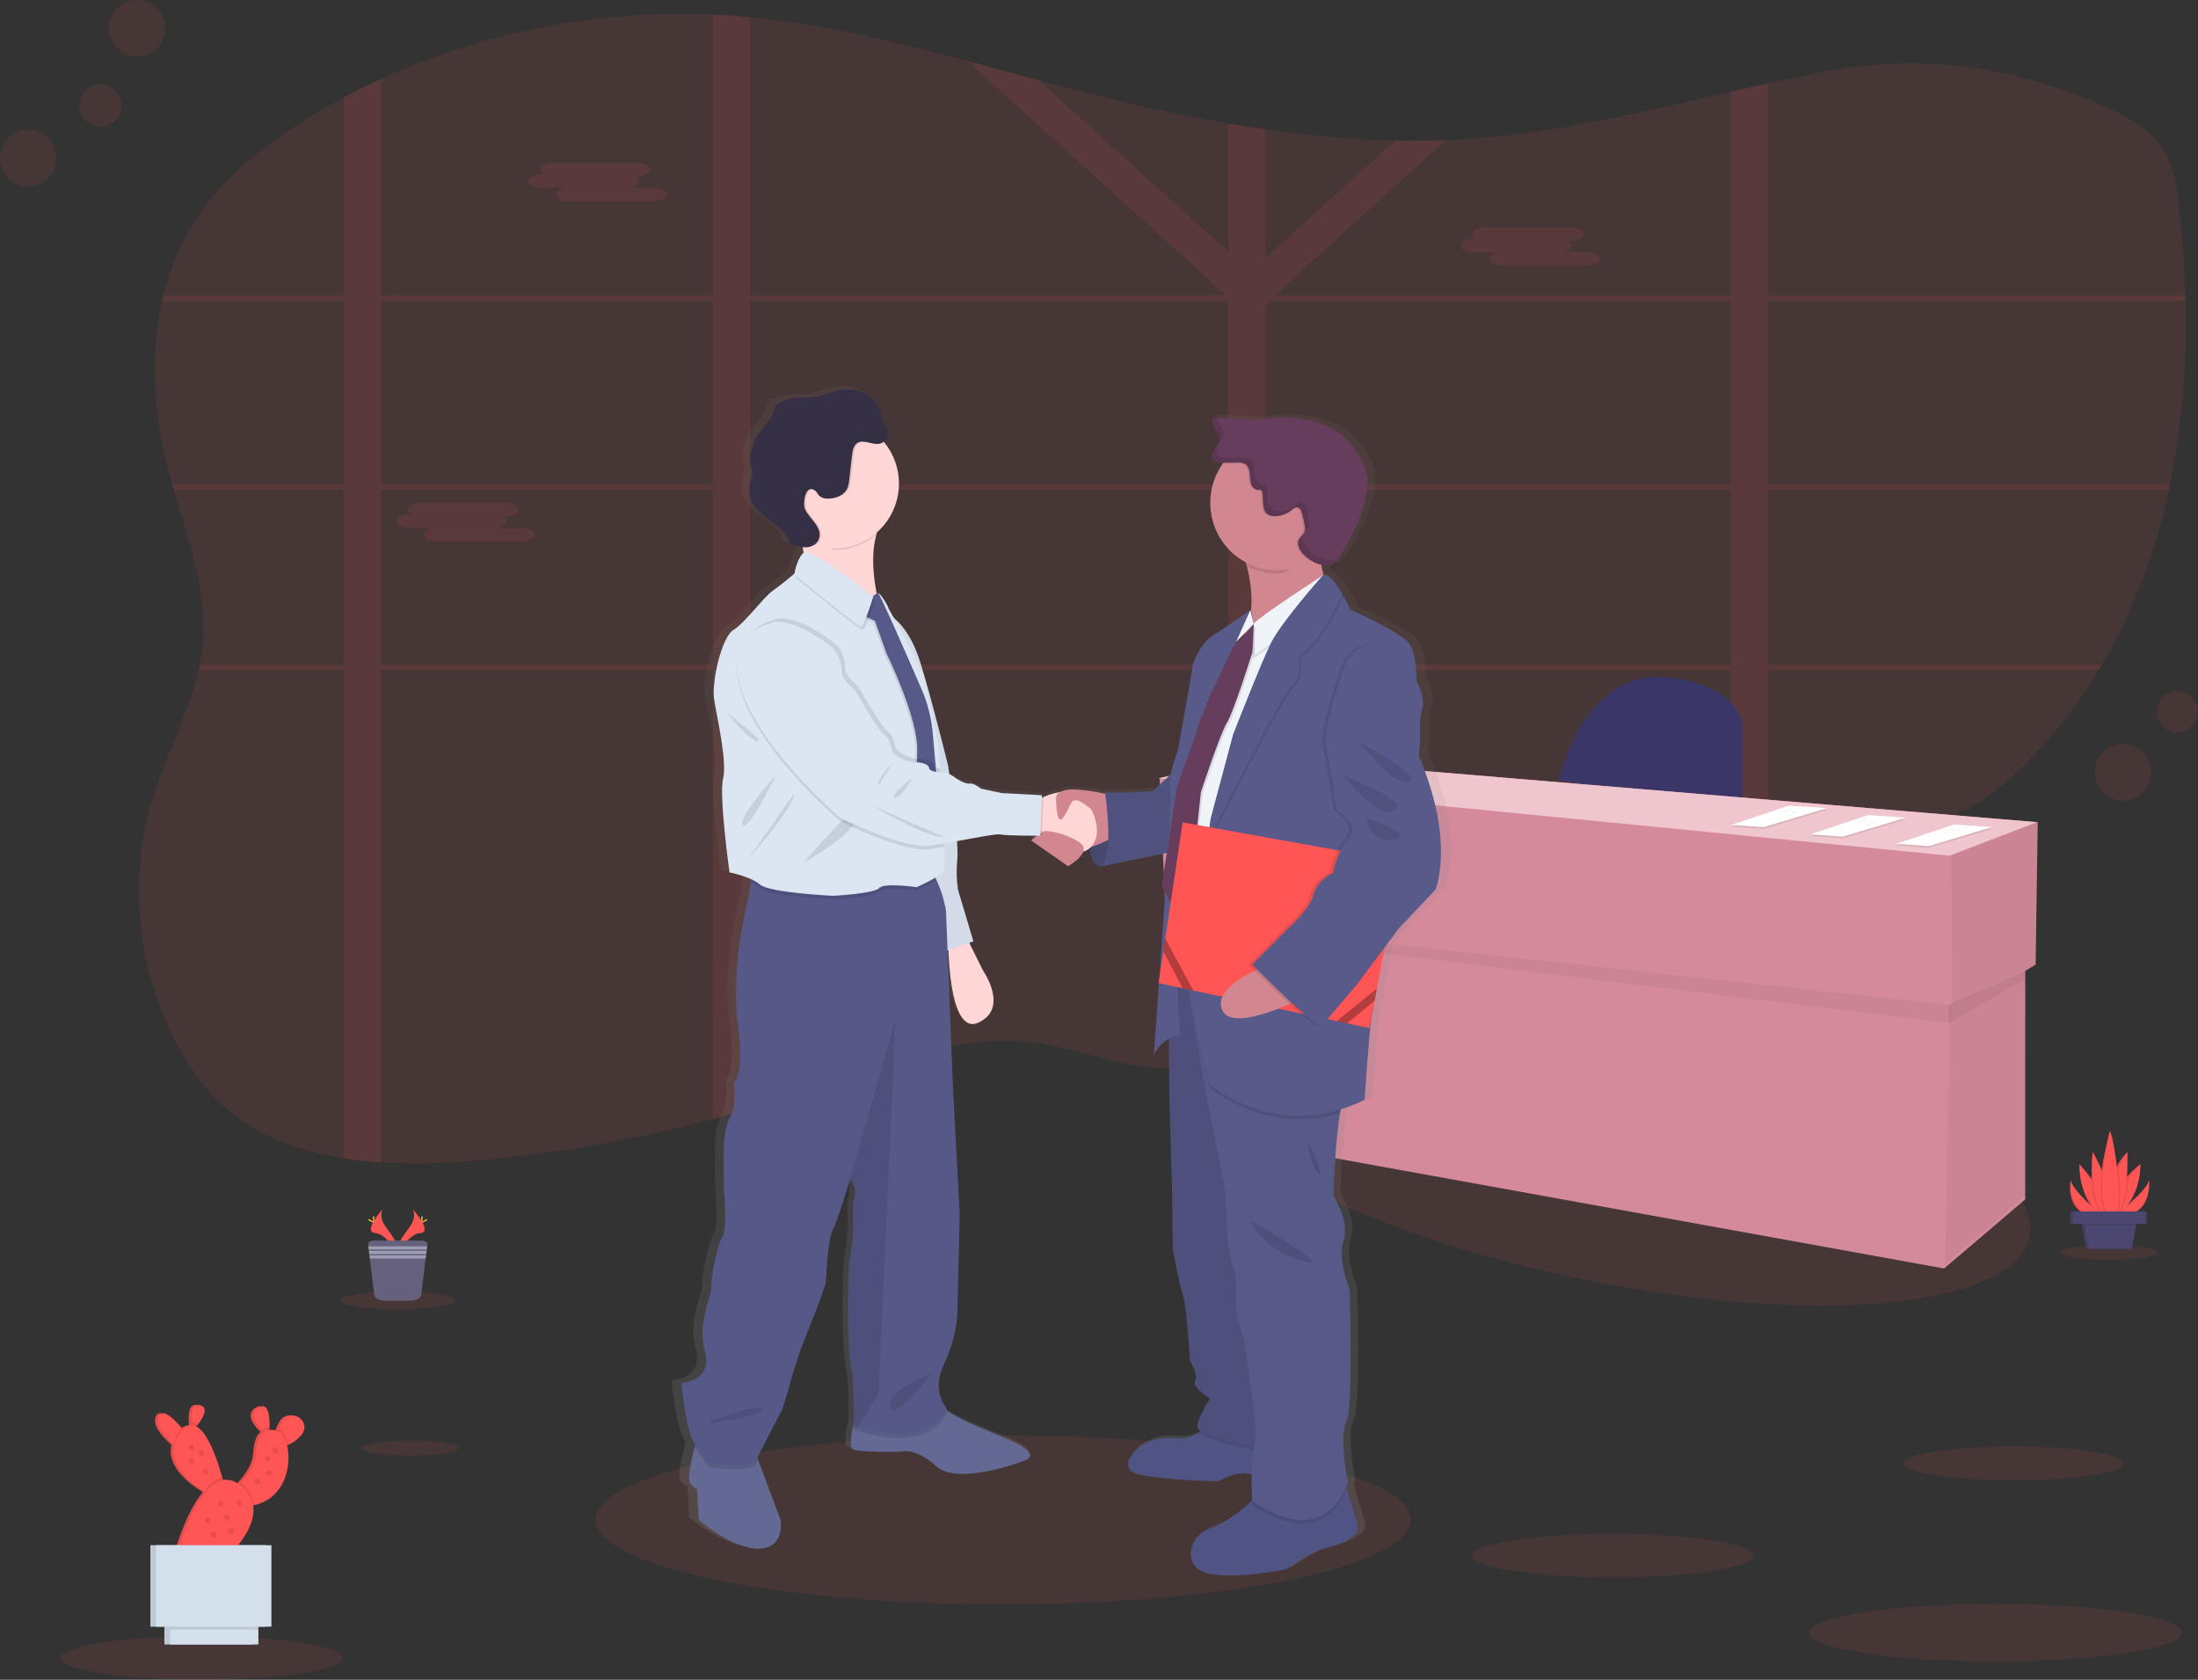 <svg width="560" height="428" viewBox="0 0 560 428" fill="none" xmlns="http://www.w3.org/2000/svg">
<rect x="0" y="0" width="560" height="428" fill="#333333" stroke="none"/>
<g clip-path="url(#clip0)">
<path opacity="0.1" d="M552.875 123.46C552.778 123.919 552.686 124.379 552.578 124.834C549.213 140.459 543.715 155.517 535.539 169.345C535.267 169.804 534.995 170.264 534.718 170.724C529.327 179.621 522.876 187.82 515.509 195.141C511.436 199.191 506.994 203.039 501.711 205.813C494.31 209.708 485.657 211.288 477.152 212.58C468.32 213.928 459.364 215.054 450.434 216.268C447.261 216.691 444.107 217.141 440.971 217.616C432.343 218.902 423.778 220.39 415.417 222.363C405.082 224.796 395.064 227.983 385.601 232.467C384.845 232.811 384.098 233.176 383.359 233.562C382.621 233.934 381.877 234.311 381.149 234.693C380.42 235.075 379.702 235.457 378.989 235.85C378.62 236.051 378.251 236.253 377.886 236.465C377.522 236.676 377.163 236.862 376.809 237.069C375.742 237.668 374.696 238.283 373.65 238.903L373.609 238.929C372.916 239.337 372.234 239.755 371.557 240.173C367.689 242.539 363.904 245.008 360.119 247.493L357.739 249.043L354.051 251.444C353.333 251.915 352.599 252.385 351.876 252.849C351.363 253.19 350.85 253.531 350.291 253.883C347.603 255.587 344.88 257.261 342.084 258.857C341.423 259.239 340.756 259.621 340.084 259.993C334.436 263.166 328.53 265.848 322.429 268.01L322.347 268.041C319.278 269.119 316.147 270.009 312.971 270.706C311.14 271.109 309.303 271.44 307.447 271.693C302.483 272.402 297.45 272.473 292.469 271.905C282.688 270.763 273.522 266.982 263.745 265.706C243.618 263.124 224.071 271.445 205.144 277.964C200.49 279.565 195.802 281.065 191.08 282.463C187.94 283.398 184.791 284.281 181.616 285.134C162.164 290.309 142.311 293.815 122.271 295.614C113.893 296.441 105.466 296.629 97.061 296.177C93.865 295.981 90.705 295.661 87.602 295.144C76.985 293.491 67.085 290.025 59.094 283.677C52.549 278.465 47.866 271.672 44.301 264.565C40.652 257.312 38.076 249.561 36.654 241.558C36.459 240.468 36.284 239.373 36.141 238.278C35.884 236.404 35.693 234.521 35.566 232.627C34.876 222.531 36.073 212.395 39.095 202.744C42.48 191.938 48.123 181.566 50.605 170.677C50.708 170.216 50.805 169.756 50.897 169.298C51.236 167.644 51.488 165.973 51.651 164.293C52.918 150.914 48.061 137.871 44.25 124.787C44.117 124.333 43.983 123.873 43.855 123.413C43.445 121.96 43.051 120.509 42.675 119.059C39.146 105.226 38.167 90.416 41.311 76.609C41.408 76.149 41.526 75.689 41.639 75.235C43.744 66.507 47.702 58.343 53.242 51.303C59.13 43.865 66.86 37.672 75.118 32.233C79.142 29.581 83.304 27.103 87.602 24.799C90.68 23.146 93.833 21.581 97.061 20.104C122.938 8.223 152.456 2.423 181.647 3.704C183.186 3.771 184.724 3.853 186.263 3.967C187.802 4.081 189.484 4.215 191.095 4.365C209.899 6.204 228.195 10.641 246.362 15.491C252.451 17.118 258.529 18.787 264.602 20.424C267.305 21.147 270.003 21.871 272.706 22.573C285.945 26.018 299.378 29.138 312.981 31.468C316.13 32.016 319.283 32.515 322.439 32.966C333.398 34.588 344.445 35.532 355.518 35.791C359.823 35.878 364.13 35.84 368.438 35.678C370.613 35.599 372.79 35.48 374.968 35.321C397.46 33.725 419.197 28.384 440.971 23.394C444.12 22.671 447.275 21.958 450.434 21.256C454.579 20.336 458.723 19.448 462.888 18.627C488.806 13.497 511.908 16.447 536.005 27.031C541.483 29.433 546.956 32.336 550.311 36.845C553.665 41.355 554.507 46.892 555.132 52.238C556.02 59.852 556.599 67.564 556.82 75.318C556.82 75.772 556.82 76.232 556.851 76.692C557.199 92.353 556.04 108.165 552.875 123.46Z" fill="#FF5555"/>
<path opacity="0.1" d="M380.954 169.345H379.261V169.954V170.724H381.179L380.954 169.345ZM361.755 169.345C361.752 169.356 361.752 169.369 361.755 169.381C361.709 169.758 361.657 170.135 361.606 170.517V170.62V170.724H376.276V170.641L377.302 169.345H361.755ZM322.439 169.345V124.834H339.314C339.135 124.715 338.95 124.591 338.761 124.477L338.514 124.317L338.196 124.121C338.012 124.012 337.827 123.904 337.632 123.801C337.437 123.697 337.319 123.625 337.155 123.537L337.042 123.475H337.017H322.439V121.022L322.044 121.177L321.629 121.373H321.598L321.511 121.419L321.249 121.559L320.988 121.698C320.731 121.838 320.475 121.993 320.218 122.153L319.972 122.318L319.459 122.649C318.798 123.093 318.146 123.558 317.474 123.992C317.305 124.1 317.136 124.209 316.961 124.307C316.597 124.524 316.223 124.73 315.838 124.916C315.674 124.999 315.515 125.071 315.325 125.139L315.048 125.247L314.792 125.335C314.19 125.546 313.572 125.708 312.945 125.82V169.334H287.643C287.643 169.386 287.678 169.427 287.694 169.479C287.832 169.892 287.971 170.3 288.104 170.713H312.981V218.422C313.111 218.422 313.239 218.422 313.366 218.422L313.812 218.447L314.617 218.494L315.905 218.649L316.494 218.706L317.136 218.773H317.233L318.367 218.912L318.608 218.943L319.157 219.021L319.941 219.134L321.824 219.052L322.08 219.098C322.183 219.098 322.291 219.129 322.398 219.15V170.724H361.555V170.62V170.517C361.606 170.135 361.657 169.758 361.704 169.381C361.701 169.369 361.701 169.356 361.704 169.345H322.439ZM380.954 169.345H379.261V169.954V170.724H381.179L380.954 169.345ZM360.698 169.345C360.637 169.804 360.58 170.264 360.519 170.724H376.876L377.989 169.345H360.698ZM322.439 169.345V124.834H339.314C339.135 124.715 338.95 124.591 338.761 124.477L338.514 124.317L338.196 124.121C338.012 124.012 337.827 123.904 337.632 123.801C337.437 123.697 337.319 123.625 337.155 123.537L337.042 123.475H337.006H322.439V121.022L322.044 121.177L321.629 121.373H321.598L321.511 121.419L321.249 121.559L320.988 121.698C320.731 121.838 320.475 121.993 320.218 122.153L319.972 122.318L319.459 122.649C318.798 123.093 318.146 123.558 317.474 123.992C317.305 124.1 317.136 124.209 316.961 124.307C316.597 124.524 316.223 124.73 315.838 124.916C315.674 124.999 315.515 125.071 315.325 125.139L315.048 125.247L314.792 125.335C314.19 125.546 313.572 125.708 312.945 125.82V169.334H287.643C287.643 169.386 287.678 169.427 287.694 169.479C287.832 169.887 287.976 170.3 288.109 170.713H312.981V218.416H313.366L313.812 218.442L314.617 218.489L315.905 218.649L316.494 218.706L317.136 218.773H317.233L318.367 218.912L318.608 218.943L319.157 219.021L319.941 219.134L321.824 219.052L322.08 219.098C322.183 219.098 322.291 219.129 322.398 219.15V170.724H360.529C360.591 170.264 360.647 169.804 360.708 169.345H322.439ZM450.434 76.656H556.851C556.851 76.196 556.851 75.736 556.82 75.281H450.434V21.24C447.275 21.929 444.12 22.642 440.971 23.379V75.281H325.235L324.942 75.018L325.383 74.626L368.433 35.667C364.125 35.833 359.818 35.871 355.513 35.781L322.434 65.71V32.966C319.275 32.515 316.122 32.016 312.976 31.468V64.201L264.612 20.424C258.539 18.787 252.461 17.118 246.373 15.491L312.145 75.018L311.853 75.281H191.11V4.411C189.5 4.26 187.889 4.127 186.279 4.014C184.74 3.9 183.201 3.817 181.662 3.75V75.281H97.061V20.151C93.867 21.624 90.714 23.189 87.602 24.846V75.281H41.639C41.526 75.736 41.408 76.196 41.311 76.656H87.602V123.46H43.855C43.983 123.919 44.117 124.379 44.25 124.834H87.602V169.345H50.897C50.805 169.803 50.708 170.262 50.605 170.724H87.602V295.175C90.68 295.656 93.865 295.991 97.061 296.208V170.724H181.647V285.154C184.822 284.302 187.971 283.419 191.11 282.484V170.724H312.981V270.701C316.157 270.004 319.288 269.114 322.357 268.036L322.439 268.005V170.724H440.971V217.616C444.117 217.151 447.271 216.705 450.434 216.278V170.724H534.718C534.995 170.264 535.267 169.804 535.539 169.345H450.434V124.834H552.578C552.686 124.379 552.778 123.919 552.875 123.46H450.434V76.656ZM97.061 76.656H181.647V123.46H97.061V76.656ZM97.061 169.345V124.834H181.647V169.345H97.061ZM191.11 76.656H312.981V123.46H191.11V76.656ZM191.11 169.345V124.834H312.981V169.345H191.11ZM440.971 169.345H322.439V124.834H440.971V169.345ZM440.971 123.46H322.439V77.911L324.101 76.656H440.971V123.46ZM361.755 169.345C361.752 169.356 361.752 169.369 361.755 169.381C361.709 169.758 361.657 170.135 361.606 170.517V170.62V170.724H376.276V170.641L377.302 169.345H361.755ZM380.954 169.345H379.261V169.954V170.724H381.179L380.954 169.345ZM322.439 169.345V124.834H339.314C339.135 124.715 338.95 124.591 338.761 124.477L338.514 124.317L338.196 124.121C338.012 124.012 337.827 123.904 337.632 123.801C337.437 123.697 337.319 123.625 337.155 123.537L337.042 123.475H337.017H322.439V121.022L322.044 121.177L321.629 121.373H321.598L321.511 121.419L321.249 121.559L320.988 121.698C320.731 121.838 320.475 121.993 320.218 122.153L319.972 122.318L319.459 122.649C318.798 123.093 318.146 123.558 317.474 123.992C317.305 124.1 317.136 124.209 316.961 124.307C316.597 124.524 316.223 124.73 315.838 124.916C315.674 124.999 315.515 125.071 315.325 125.139L315.048 125.247L314.792 125.335C314.19 125.546 313.572 125.708 312.945 125.82V169.334H287.643C287.643 169.386 287.678 169.427 287.694 169.479C287.832 169.892 287.971 170.3 288.104 170.713H312.981V218.422C313.111 218.422 313.239 218.422 313.366 218.422L313.812 218.447L314.617 218.494L315.905 218.649L316.494 218.706L317.136 218.773H317.233L318.367 218.912L318.608 218.943L319.157 219.021L319.941 219.134L321.824 219.052L322.08 219.098C322.183 219.098 322.291 219.129 322.398 219.15V170.724H361.555V170.62V170.517C361.606 170.135 361.657 169.758 361.704 169.381C361.701 169.369 361.701 169.356 361.704 169.345H322.439Z" fill="#FF5555"/>
<path opacity="0.1" d="M137.73 44.433H138.464C138.222 44.33 138.012 44.165 137.854 43.953C137.696 43.742 137.597 43.492 137.566 43.23C137.566 42.279 138.977 41.505 140.7 41.505H162.633C164.356 41.505 165.762 42.279 165.762 43.23C165.762 44.175 164.356 44.955 162.633 44.955H161.899C162.141 45.056 162.352 45.221 162.51 45.431C162.668 45.642 162.767 45.891 162.797 46.153C162.797 46.964 161.771 47.646 160.401 47.827H166.716C168.434 47.827 169.844 48.602 169.844 49.552C169.844 50.503 168.434 51.278 166.716 51.278H144.778C143.06 51.278 141.649 50.498 141.649 49.552C141.649 48.741 142.675 48.065 144.044 47.879H137.73C136.007 47.879 134.601 47.104 134.601 46.153C134.601 45.203 136.007 44.433 137.73 44.433Z" fill="#FF5555"/>
<path opacity="0.1" d="M375.44 60.844H376.173C375.932 60.74 375.723 60.574 375.566 60.363C375.41 60.152 375.311 59.903 375.281 59.641C375.281 58.69 376.686 57.915 378.409 57.915H400.342C402.065 57.915 403.476 58.69 403.476 59.641C403.476 60.586 402.065 61.361 400.342 61.361H399.614C399.855 61.464 400.064 61.63 400.221 61.842C400.377 62.053 400.476 62.302 400.506 62.564C400.506 63.375 399.48 64.057 398.111 64.238H404.425C406.148 64.238 407.554 65.013 407.554 65.963C407.554 66.913 406.148 67.688 404.425 67.688H382.492C380.769 67.688 379.358 66.908 379.358 65.963C379.358 65.152 380.384 64.47 381.754 64.289H375.44C373.721 64.289 372.311 63.515 372.311 62.564C372.311 61.614 373.721 60.844 375.44 60.844Z" fill="#FF5555"/>
<path opacity="0.1" d="M104.067 131.074H104.795C104.554 130.97 104.345 130.805 104.188 130.593C104.031 130.382 103.933 130.132 103.903 129.87C103.903 128.925 105.314 128.145 107.032 128.145H128.97C130.688 128.145 132.098 128.925 132.098 129.87C132.098 130.82 130.688 131.595 128.97 131.595H128.236C128.477 131.697 128.687 131.861 128.844 132.072C129.001 132.283 129.099 132.532 129.129 132.794C129.129 133.605 128.103 134.287 126.733 134.467H133.047C134.771 134.467 136.181 135.247 136.181 136.193C136.181 137.138 134.771 137.918 133.047 137.918H111.135C109.412 137.918 108.006 137.143 108.006 136.193C108.006 135.387 109.032 134.705 110.402 134.519H104.067C102.344 134.519 100.933 133.744 100.933 132.794C100.933 131.843 102.364 131.074 104.067 131.074Z" fill="#FF5555"/>
<path opacity="0.1" d="M517.049 315.147C520.733 296.99 475.623 272.373 416.293 260.163C356.962 247.952 305.878 252.772 302.194 270.929C298.509 289.085 343.619 313.703 402.95 325.913C462.28 338.124 513.364 333.304 517.049 315.147Z" fill="#FF5555"/>
<path d="M397.234 198.808C397.234 198.808 403.066 169.98 425.332 172.65C425.332 172.65 440.72 173.715 443.884 183.86V206.283L397.234 198.808Z" fill="#3A3768"/>
<path d="M519.171 209.491L320.89 192.935L295.444 198.276L297.034 234.047L298.768 234.259L300.743 287.975L495.31 323.208L515.991 305.589V247.359L518.638 245.793L519.171 209.491Z" fill="#D48A9B"/>
<path opacity="0.05" d="M519.438 209.491L518.904 245.793L497.434 255.938L497.167 218.029L519.438 209.491Z" fill="black"/>
<path opacity="0.05" d="M515.991 247.395L516.253 304.525L495.577 322.144L496.905 255.938L515.991 247.395Z" fill="black"/>
<path opacity="0.05" d="M299.035 236.397L497.064 260.732L497.167 256.114L298.886 234.579L299.035 236.397Z" fill="black"/>
<path opacity="0.05" d="M515.991 249.492V247.395L496.372 256.114V260.742L515.991 249.492Z" fill="black"/>
<path d="M295.177 198.276L320.624 192.935L518.905 209.491L496.639 218.029L295.177 198.276Z" fill="#EFC6CD"/>
<path opacity="0.1" d="M497.782 210.518L507.513 211.159L491.386 216.02L483.174 215.426L497.782 210.518Z" fill="black"/>
<path d="M497.782 210.09L507.513 210.73L491.386 215.596L483.174 214.997L497.782 210.09Z" fill="white"/>
<path d="M496.618 211.19C497.003 211.025 497.408 211.34 497.818 211.417C498.054 211.464 498.295 211.417 498.531 211.464C499.008 211.526 499.48 211.846 499.937 211.686" fill="#D3DAE1"/>
<path d="M496.115 211.484C496.495 211.319 496.905 211.629 497.316 211.712C497.552 211.753 497.793 211.712 498.029 211.753C498.506 211.82 498.977 212.14 499.434 211.98" fill="#D3DAE1"/>
<path d="M494.956 212.073C495.341 211.908 495.751 212.218 496.162 212.295C496.392 212.342 496.639 212.295 496.869 212.342C497.351 212.409 497.823 212.729 498.275 212.564" fill="#D3DAE1"/>
<path opacity="0.1" d="M455.723 205.694L465.453 206.34L449.326 211.2L441.115 210.601L455.723 205.694Z" fill="black"/>
<path d="M455.723 205.27L465.453 205.911L449.326 210.772L441.115 210.178L455.723 205.27Z" fill="white"/>
<path d="M454.558 206.371C454.943 206.205 455.348 206.515 455.758 206.598C455.994 206.639 456.235 206.598 456.471 206.639C456.948 206.706 457.42 207.027 457.877 206.866" fill="#D3DAE1"/>
<path d="M454.056 206.665C454.435 206.5 454.846 206.81 455.256 206.887C455.492 206.934 455.733 206.887 455.969 206.934C456.446 207.001 456.918 207.321 457.374 207.156" fill="#D3DAE1"/>
<path d="M452.896 207.249C453.281 207.083 453.692 207.399 454.102 207.476C454.333 207.522 454.579 207.476 454.81 207.522C455.292 207.584 455.764 207.91 456.215 207.745" fill="#D3DAE1"/>
<path opacity="0.1" d="M475.896 208.106L485.631 208.747L469.505 213.613L461.288 213.013L475.896 208.106Z" fill="black"/>
<path d="M475.896 207.683L485.631 208.323L469.505 213.184L461.288 212.585L475.896 207.683Z" fill="white"/>
<path d="M474.732 208.783C475.116 208.618 475.527 208.927 475.937 209.005C476.168 209.051 476.409 209.005 476.645 209.051C477.122 209.113 477.599 209.439 478.05 209.274" fill="#D3DAE1"/>
<path d="M474.229 209.072C474.614 208.907 475.024 209.222 475.434 209.299C475.665 209.346 475.906 209.299 476.142 209.346C476.619 209.408 477.096 209.733 477.547 209.568" fill="#D3DAE1"/>
<path d="M473.075 209.661C473.454 209.496 473.865 209.806 474.275 209.888C474.511 209.93 474.752 209.888 474.988 209.93C475.465 209.997 475.937 210.317 476.393 210.157" fill="#D3DAE1"/>
<path opacity="0.1" d="M255.6 408.784C312.959 408.784 359.457 399.145 359.457 387.255C359.457 375.364 312.959 365.725 255.6 365.725C198.242 365.725 151.743 375.364 151.743 387.255C151.743 399.145 198.242 408.784 255.6 408.784Z" fill="#FF5555"/>
<path d="M369.331 210.947C368.223 201.143 363.837 191.788 363.837 191.788L364.171 188.483C364.171 188.483 364.243 186.83 364.135 184.35C364.147 182.802 364.348 181.262 364.735 179.763C365.633 176.896 363.612 173.374 363.386 173.048C363.16 172.723 363.499 166.436 361.478 163.353C359.457 160.269 345.998 154.535 345.998 154.535C345.998 154.535 345.275 153.011 344.254 151.229L344.346 151.048C343.511 149.523 342.476 148.117 341.269 146.87C340.443 145.981 339.648 145.475 339.007 145.723C338.746 144.866 338.547 143.99 338.412 143.104C338.545 143.14 338.684 143.176 338.817 143.202C339.372 143.332 339.948 143.346 340.51 143.243C341.761 142.959 342.592 141.828 343.29 140.764C346.767 135.444 349.763 129.607 350.373 123.31C350.537 122.025 350.476 120.721 350.194 119.457C349.905 118.474 349.502 117.529 348.993 116.641C348.094 114.82 346.956 113.13 345.608 111.615C343.213 109.074 339.909 107.519 336.514 106.6C332.689 105.564 328.704 105.264 324.768 105.716C323.742 105.835 322.716 106.006 321.69 106.073C320.389 106.131 319.086 106.108 317.787 106.006L311.073 105.613L311.042 105.51L309.924 105.443C309.483 106.326 309.924 107.374 310.473 108.201C311.022 109.027 311.652 109.89 311.606 110.866C311.56 111.843 310.857 112.628 310.309 113.449C309.76 114.27 309.344 115.345 309.893 116.151C309.97 116.262 310.062 116.363 310.165 116.45C310.745 117.055 311.755 117.122 312.632 117.111H312.786C310.577 120.041 309.383 123.619 309.385 127.298C309.4 130.441 310.274 133.52 311.91 136.197C313.547 138.874 315.884 141.045 318.664 142.474C318.762 142.81 318.859 143.156 318.951 143.507C319.968 147.135 320.333 150.917 320.028 154.675L319.91 154.933L319.839 154.659C319.839 154.659 311.929 160.062 309.58 161.493C307.231 162.924 304.872 167.774 304.759 169.097C304.646 170.419 300.943 190.363 300.943 190.363C300.19 192.372 299.57 194.429 299.086 196.52L294.362 200.699C294.362 200.699 284.616 201.582 281.795 200.921L281.877 201.469C279.389 200.897 276.856 200.551 274.306 200.435C272.914 200.255 271.499 200.446 270.203 200.988L270.106 201.035L270.029 201.071C268.544 201.275 267.094 201.685 265.72 202.29C265.556 202.357 265.407 202.424 265.264 202.491L265.294 201.815L254.749 201.267L249.363 200.167C249.363 200.167 247.455 198.617 246.332 198.845C245.208 199.072 242.854 197.522 242.854 197.522C242.317 197.098 241.736 196.735 241.12 196.437C240.941 195.187 240.828 194.428 240.828 194.428C240.828 194.428 236.637 177.682 233.498 167.836C231.395 161.261 228.369 158.022 226.584 156.612C225.789 155.217 225.266 154.318 225.266 154.318C224.922 153.109 223.035 150.387 222.552 150.32C222.476 150.196 222.419 150.134 222.388 150.134C222.285 150.123 222.181 150.139 222.086 150.181C221.203 145.759 220.691 140.216 222.04 135.387C223.886 133.858 225.374 131.938 226.398 129.762C227.421 127.587 227.954 125.211 227.959 122.804C227.959 122.731 227.959 122.659 227.959 122.587C227.959 122.514 227.959 122.437 227.959 122.365C227.958 118.526 226.608 114.811 224.148 111.879L223.973 111.682C224.02 111.649 224.064 111.613 224.107 111.574C224.492 111.259 224.786 110.845 224.956 110.376C225.127 109.907 225.168 109.4 225.076 108.909C224.845 107.917 224.076 107.137 223.681 106.197C223.444 105.473 223.253 104.735 223.112 103.986C222.809 102.923 222.255 101.949 221.496 101.15L221.573 101.357C219.562 99.079 216.105 97.948 212.992 98.454C210.678 98.826 208.524 99.91 206.2 100.246C204.533 100.484 202.836 100.329 201.158 100.499C199.602 100.66 198.087 101.101 196.686 101.801C196.32 101.958 195.995 102.198 195.737 102.503C195.498 102.912 195.338 103.363 195.265 103.831C194.696 105.923 192.89 107.416 191.582 109.162C190.088 111.156 189.223 113.557 189.1 116.052C189.048 116.687 189.109 117.325 189.279 117.938C189.392 118.305 189.566 118.651 189.648 119.023C189.905 120.159 189.315 121.29 189.028 122.416C188.666 123.853 188.794 125.37 189.392 126.724C191.418 131.291 198.071 132.814 199.455 137.608C200.515 138.098 201.634 138.446 202.784 138.641C202.877 139.116 202.959 139.597 203.025 140.082C202.994 140.095 202.965 140.113 202.938 140.134C201.143 141.895 200.697 145.299 200.697 145.299L200.481 145.475C199.748 146.084 197.24 148.13 194.973 149.705C192.28 151.581 187.792 157.862 184.653 159.737C181.513 161.612 178.928 173.167 179.605 177.367C180.282 181.566 183.083 193.343 181.96 197.641C180.836 201.939 183.642 221.552 183.642 221.552C185.525 221.913 187.367 222.463 189.141 223.195L189.084 224.052L188.915 226.635C188.915 226.635 183.832 245.148 185.776 259.399C187.72 273.651 184.878 275.118 184.878 275.118C184.878 275.118 185.473 281.435 183.981 283.641C182.488 285.846 182.185 290.692 182.185 290.692C182.185 290.692 182.037 301.565 182.334 304.638C182.632 307.712 182.78 313.311 181.734 314.634C180.688 315.956 178.744 324.618 178.892 327.263C179.041 329.908 175.153 335.936 177.246 343.72C179.339 351.505 171.091 351.654 171.091 351.654C171.091 351.654 172.142 363.535 174.384 366.934L174.712 367.419C174.656 367.616 174.599 367.822 174.538 368.044C173.691 371.144 172.532 376.035 173.337 377.218C174.533 378.985 175.133 378.685 175.133 378.685L175.579 386.619C175.579 386.619 184.555 394.259 191.438 393.97C198.322 393.681 196.973 386.619 196.973 386.619L191.11 371.309L190.91 370.792L197.424 358.395C197.424 358.395 199.22 352.961 199.666 351.05C200.112 349.139 202.548 342.367 202.548 342.367C202.548 342.367 208.704 327.676 208.832 325.91C208.96 324.143 209.432 314.603 210.627 312.686C211.822 310.77 215.115 299.773 215.115 299.773L215.197 299.845C215.756 300.398 216.155 301.093 216.352 301.856C216.549 302.619 216.536 303.422 216.315 304.179C215.561 306.968 216.013 312.697 216.013 312.697C216.013 312.697 215.715 317.547 215.115 320.047C214.515 322.547 214.371 342.966 215.418 347.811C216.254 351.691 216.228 358.953 216.187 361.701C215.484 364.62 214.869 368.246 216.013 368.675C217.962 369.413 227.836 369.264 227.836 369.264C227.836 369.264 232.021 367.791 237.709 372.936C243.398 378.081 260.894 371.469 260.894 371.469C260.894 371.469 266.279 369.997 255.657 365.741C248.245 362.771 243.459 360.792 240.33 358.674C240.402 358.535 240.479 358.395 240.546 358.246C240.546 358.246 236.206 354.113 239.797 346.789C243.387 339.464 243.239 333.271 243.239 333.271L243.839 308.585L242.044 275.815L240.654 241.423L240.9 241.341C241.136 247.663 242.362 262.715 248.778 259.797C256.857 256.124 249.973 246.573 249.973 246.573L246.347 239.455L247.429 239.083L243.372 225.881C242.983 223.304 242.931 220.687 243.218 218.096C243.298 216.581 243.268 215.061 243.126 213.551C248.44 212.616 253.528 211.624 254.441 211.851C255.518 212.115 261.545 212.166 263.915 212.177C263.14 212.786 262.519 213.39 262.519 213.39L272.168 219.93C272.168 219.93 275.44 218.127 276.122 216.216C276.794 216.045 277.413 215.712 277.928 215.245C278.03 217.502 278.625 219.945 280.697 220.002C281.216 220.013 281.73 219.911 282.205 219.703L297.983 216.557L296.629 225.075L297.573 226.764C297.096 233.949 296.547 241.578 296.065 248.288L295.844 249.755L295.957 249.781C295.208 260.112 294.608 267.938 294.608 267.938C295.492 266.242 296.863 264.854 298.542 263.955L298.645 279.286C298.645 279.286 299.435 303.528 299.435 306.834C299.435 310.14 299.542 317.521 299.542 317.521C299.542 317.521 301.23 326.555 302.235 329.531C303.24 332.506 304.03 346.06 304.03 346.06C304.03 346.06 306.39 349.805 305.379 351.226C304.369 352.646 309.308 355.74 309.308 355.74C309.308 355.74 306.164 360.038 305.938 362.905C305.913 363.235 306.236 363.587 306.821 363.938C306.636 364.088 306.446 364.238 306.236 364.382C304.779 365.364 302.645 366.045 299.435 365.766C290.679 364.992 284.508 373.148 289.894 374.801C295.28 376.454 311.437 376.784 311.437 376.784C311.437 376.784 316.33 373.711 320.157 375.095C320.1 378.329 320.259 381.294 320.285 381.686L320.239 381.723C317.951 383.789 313.571 387.343 309.293 388.794C303.138 390.886 301.774 399.373 309.739 400.473C317.705 401.573 329.374 399.151 329.374 399.151C329.374 399.151 335.432 394.636 340.032 393.645C344.633 392.653 348.562 390.447 347.778 387.802C347.265 386.113 345.947 381.686 345.054 378.711C345.003 378.532 344.951 378.36 344.9 378.195C345.039 377.885 345.177 377.564 345.305 377.234C345.305 377.234 342.951 364.894 344.859 361.81C346.767 358.726 345.757 327.867 345.757 327.867C345.757 327.867 342.5 320.047 344.187 315.31C345.875 310.574 341.494 303.848 341.494 303.848C341.494 303.848 341.971 290.371 343.254 282.861C343.312 282.541 343.368 282.231 343.423 281.931C345.57 281.289 347.662 280.476 349.681 279.498C349.681 279.498 350.804 262.524 351.476 258.671C351.542 258.309 351.635 257.726 351.748 256.966L352.261 254.244L352.866 251.145L354.918 240.581L358.621 235.757L368.161 225.943C368.161 225.943 370.454 220.756 369.331 210.947ZM222.204 150.341L222.132 150.392C222.121 150.355 222.112 150.317 222.106 150.279C222.136 150.304 222.169 150.324 222.204 150.341ZM316.464 162.371L316.094 163.182L317.443 161.829L315.612 163.895L316.228 162.593L316.464 162.371ZM307.354 181.328C307 182.274 306.621 183.296 306.226 184.361L306.949 182.186L307.354 181.328Z" fill="url(#paint0_linear)"/>
<path d="M277.918 212.233C277.918 212.233 276.661 220.658 280.431 220.767C284.201 220.875 286.719 214.269 286.719 214.269L285.181 208.984L277.918 212.233Z" fill="#585B8A"/>
<path opacity="0.2" d="M277.918 212.233C277.918 212.233 276.661 220.658 280.431 220.767C284.201 220.875 286.719 214.269 286.719 214.269L285.181 208.984L277.918 212.233Z" fill="black"/>
<path d="M193.475 394.595C186.766 394.889 178.015 387.255 178.015 387.255L177.579 379.326C177.579 379.326 177 379.62 175.83 377.859C175.045 376.676 176.174 371.774 177 368.69C177.4 367.182 177.728 366.107 177.728 366.107L192.449 370.075L193.152 371.95L198.866 387.25C198.866 387.25 200.179 394.301 193.475 394.595Z" fill="#636992"/>
<path d="M261.114 372.135C261.114 372.135 244.059 378.742 238.545 373.602C233.032 368.463 228.923 369.93 228.923 369.93C228.923 369.93 219.301 370.08 217.403 369.341C216.285 368.912 216.89 365.24 217.587 362.316C218.059 360.296 218.572 358.628 218.572 358.628C218.572 358.628 235.335 352.899 237.961 356.422C238.75 357.457 239.692 358.363 240.756 359.108C243.793 361.319 248.537 363.323 256.041 366.407C266.361 370.663 261.114 372.135 261.114 372.135Z" fill="#636992"/>
<path d="M245.809 237.942L250.471 247.338C250.471 247.338 257.18 256.884 249.307 260.551C241.433 264.219 241.582 239.414 241.582 239.414L245.809 237.942Z" fill="#FFD6D6"/>
<path d="M226.271 156.462C226.271 156.462 231.375 158.812 234.437 168.647C237.499 178.482 241.582 195.224 241.582 195.224C241.582 195.224 244.352 214.16 243.911 218.861C243.63 221.45 243.68 224.064 244.059 226.64L247.994 239.853L240.12 242.643L228.02 195.957L226.271 156.462Z" fill="#DCE6F2"/>
<path opacity="0.05" d="M226.271 156.462C226.271 156.462 231.375 158.812 234.437 168.647C237.499 178.482 241.582 195.224 241.582 195.224C241.582 195.224 244.352 214.16 243.911 218.861C243.63 221.45 243.68 224.064 244.059 226.64L247.994 239.853L240.12 242.643L228.02 195.957L226.271 156.462Z" fill="black"/>
<path opacity="0.1" d="M192.449 370.08L193.152 371.955L192.29 373.613C188.936 375.08 180.626 373.907 180.626 373.907C180.626 373.907 179.087 371.939 176.984 368.7C177.384 367.192 177.713 366.118 177.713 366.118L192.449 370.08Z" fill="black"/>
<path opacity="0.1" d="M241.29 359.8C237.038 369.501 222.583 365.901 218.567 364.687C217.905 364.485 217.541 364.351 217.541 364.351C217.541 364.351 217.567 363.561 217.577 362.316C218.049 360.296 218.562 358.628 218.562 358.628C218.562 358.628 235.324 352.899 237.951 356.422C238.739 357.457 239.682 358.363 240.746 359.108C240.906 359.355 241.088 359.586 241.29 359.8Z" fill="black"/>
<path d="M240.556 347.47C237.058 354.805 241.29 358.922 241.29 358.922C237.038 368.618 222.583 365.023 218.567 363.804C217.905 363.607 217.541 363.473 217.541 363.473C217.541 363.473 217.834 353.338 216.813 348.493C215.792 343.648 215.936 323.244 216.521 320.749C217.105 318.254 217.393 313.404 217.393 313.404C217.393 313.404 216.957 307.681 217.685 304.891C217.904 304.138 217.919 303.339 217.728 302.578C217.536 301.816 217.146 301.121 216.598 300.563L216.521 300.485C216.521 300.485 213.315 311.498 212.145 313.399C210.976 315.3 210.545 324.851 210.396 326.612C210.248 328.374 204.272 343.059 204.272 343.059C204.272 343.059 201.943 349.81 201.507 351.716C201.071 353.622 199.317 359.062 199.317 359.062L192.29 372.719C188.936 374.186 180.626 373.014 180.626 373.014C180.626 373.014 179.026 370.947 176.836 367.579C174.645 364.212 173.63 352.316 173.63 352.316C173.63 352.316 181.647 352.166 179.605 344.387C177.564 336.607 181.355 330.584 181.211 327.94C181.067 325.295 182.96 316.638 183.981 315.315C185.001 313.993 184.853 308.414 184.56 305.331C184.268 302.247 184.417 291.384 184.417 291.384C184.417 291.384 184.709 286.539 186.166 284.338C187.622 282.138 187.043 275.82 187.043 275.82C187.043 275.82 189.808 274.353 187.915 260.112C186.022 245.871 190.992 227.373 190.992 227.373L191.162 224.791L191.428 220.607C191.428 220.607 233.124 217.962 236.478 221.19C237.355 222.086 238.075 223.126 238.607 224.264C239.755 226.748 240.566 229.377 241.018 232.079L242.767 276.564L244.516 309.303L243.931 333.968C243.931 333.968 244.059 340.125 240.556 347.47Z" fill="#565988"/>
<path opacity="0.1" d="M228.195 259.673L223.819 355.1L218.567 363.798C217.905 363.602 217.541 363.468 217.541 363.468C217.541 363.468 217.834 353.333 216.813 348.488C215.792 343.643 215.936 323.239 216.521 320.744C217.105 318.249 217.392 313.399 217.392 313.399C217.392 313.399 216.957 307.676 217.685 304.886C217.904 304.133 217.919 303.334 217.728 302.573C217.536 301.811 217.146 301.116 216.597 300.558L216.669 300.041L228.195 259.673Z" fill="black"/>
<path opacity="0.1" d="M181.078 362.151C181.078 362.151 192.449 357.6 194.198 359.051C195.947 360.503 180.79 362.719 180.79 362.719L181.078 362.151Z" fill="black"/>
<path opacity="0.1" d="M237.207 350.11C236.771 350.26 225.692 354.242 226.712 358.478C227.733 362.714 237.207 350.11 237.207 350.11Z" fill="black"/>
<path d="M202.584 132.902C202.584 132.902 206.298 141.931 204.334 146.56C202.369 151.188 225.543 159.112 225.543 159.112C225.543 159.112 218.767 141.492 225.328 131.58C231.888 121.667 202.584 132.902 202.584 132.902Z" fill="#FFD6D6"/>
<path d="M338.273 394.301C333.79 395.292 327.886 399.807 327.886 399.807C327.886 399.807 316.515 402.23 308.749 401.129C300.984 400.029 302.302 391.547 308.313 389.455C312.483 388.009 316.756 384.44 318.987 382.394C319.972 381.48 320.557 380.845 320.557 380.845L342.32 376.438C342.32 376.438 342.674 377.663 343.167 379.352C344.038 382.332 345.326 386.754 345.818 388.438C346.583 391.108 342.756 393.309 338.273 394.301Z" fill="#505484"/>
<path d="M332.698 377.342C332.698 377.342 323.511 378.334 319.685 376.134C315.859 373.933 310.391 377.456 310.391 377.456C310.391 377.456 294.644 377.125 289.397 375.472C284.15 373.819 290.161 365.658 298.691 366.443C301.799 366.727 303.902 366.04 305.323 365.059C306.807 364.034 307.842 362.473 308.211 360.699L326.676 361.799L329.241 368.391L332.698 377.342Z" fill="#505484"/>
<path opacity="0.1" d="M329.523 371.397C329.523 371.397 308.062 367.864 305.323 365.059C306.807 364.034 307.842 362.473 308.211 360.699L326.676 361.799L329.241 368.391L329.523 371.397Z" fill="black"/>
<path d="M297.706 247.746L297.927 280.004C297.927 280.004 298.691 304.23 298.691 307.536C298.691 310.842 298.799 318.213 298.799 318.213C298.799 318.213 300.44 327.242 301.425 330.218C302.41 333.193 303.174 346.747 303.174 346.747C303.174 346.747 305.472 350.492 304.487 351.913C303.502 353.333 308.313 356.427 308.313 356.427C308.313 356.427 305.236 360.725 305.036 363.587C304.836 366.448 329.523 370.514 329.523 370.514L319.905 271.197L312.247 246.315L297.706 247.746Z" fill="#575988"/>
<path opacity="0.1" d="M297.706 247.746L297.927 280.004C297.927 280.004 298.691 304.23 298.691 307.536C298.691 310.842 298.799 318.213 298.799 318.213C298.799 318.213 300.44 327.242 301.425 330.218C302.41 333.193 303.174 346.747 303.174 346.747C303.174 346.747 305.472 350.492 304.487 351.913C303.502 353.333 308.313 356.427 308.313 356.427C308.313 356.427 305.236 360.725 305.036 363.587C304.836 366.448 329.523 370.514 329.523 370.514L319.905 271.197L312.247 246.315L297.706 247.746Z" fill="black"/>
<path opacity="0.1" d="M343.166 379.377C336.021 396.532 319.028 383.293 319.028 383.293C319.028 383.293 319.028 382.962 318.987 382.394C319.972 381.48 320.557 380.845 320.557 380.845L342.32 376.438C342.32 376.438 342.674 377.688 343.166 379.377Z" fill="black"/>
<path d="M343.413 377.895C336.411 395.974 319.028 382.41 319.028 382.41C319.028 382.41 318.48 373.05 319.577 368.757C320.675 364.465 318.372 351.577 318.372 351.577C318.372 351.577 317.059 340.125 315.859 337.486C314.658 334.846 314.766 329.557 314.766 329.118C314.766 328.679 315.202 325.151 314.217 322.728C313.232 320.305 312.678 314.36 312.678 314.36C312.678 314.36 312.678 305.992 311.694 301.038L308.303 283.992L302.179 249.084L304.092 248.753L338.371 242.699C338.371 242.699 344.823 275.758 342.633 279.147C342.161 279.891 341.746 281.518 341.402 283.615C340.151 291.115 339.684 304.582 339.684 304.582C339.684 304.582 343.946 311.297 342.31 316.033C340.674 320.77 343.849 328.586 343.849 328.586C343.849 328.586 344.834 359.418 342.972 362.502C341.11 365.586 343.413 377.895 343.413 377.895Z" fill="#575988"/>
<path d="M340.13 152.5C340.13 152.5 309.078 174.52 316.074 163.508C319.844 157.578 319.151 150.026 317.674 144.323C316.927 141.423 315.897 138.604 314.597 135.908C314.597 135.908 340.981 124.606 337.483 134.736C336.664 137.096 336.315 139.596 336.457 142.092C336.667 145.844 337.942 149.456 340.13 152.5Z" fill="#D28690"/>
<path d="M284.221 202.93C284.221 202.93 271.101 199.113 268.916 202.858C266.731 206.603 269.572 214.821 273.532 216.144C277.492 217.466 286.581 211.665 286.581 211.665L284.221 202.93Z" fill="#D28690"/>
<path d="M299.24 196.437L293.772 201.505C293.772 201.505 284.257 202.383 281.523 201.722C281.523 201.722 284.042 218.68 280.431 220.772L302.517 216.257L299.24 196.437Z" fill="#585B8A"/>
<path opacity="0.1" d="M299.24 196.437L293.772 201.505C293.772 201.505 284.257 202.383 281.523 201.722C281.523 201.722 284.042 218.68 280.431 220.772L302.517 216.257L299.24 196.437Z" fill="black"/>
<path opacity="0.1" d="M229.041 123.651C229.041 128.035 227.312 132.239 224.234 135.339C221.155 138.439 216.981 140.18 212.627 140.18C204.205 136.105 196.214 132.789 196.214 123.651C196.127 121.427 196.486 119.208 197.271 117.128C198.056 115.047 199.25 113.147 200.781 111.543C202.313 109.938 204.15 108.662 206.184 107.79C208.217 106.918 210.405 106.468 212.615 106.468C214.825 106.468 217.012 106.918 219.045 107.79C221.079 108.662 222.916 109.938 224.448 111.543C225.979 113.147 227.173 115.047 227.958 117.128C228.743 119.208 229.103 121.427 229.015 123.651H229.041Z" fill="black"/>
<path d="M229.041 123.207C229.043 127.094 227.683 130.857 225.199 133.833C222.715 136.809 219.268 138.806 215.465 139.472C211.662 140.138 207.747 139.43 204.412 137.473C201.076 135.516 198.534 132.436 197.233 128.776C195.933 125.116 195.957 121.111 197.302 117.468C198.648 113.824 201.227 110.776 204.586 108.86C207.945 106.945 211.868 106.286 215.663 106.998C219.457 107.711 222.88 109.751 225.327 112.757C227.724 115.705 229.036 119.396 229.041 123.207Z" fill="#FFD6D6"/>
<path opacity="0.1" d="M238.607 224.279C236.983 225.295 235.284 226.183 233.524 226.934C233.524 226.934 225.215 225.72 224.014 227.151C222.814 228.582 212.217 229.135 212.217 229.135C212.217 229.135 196.034 228.365 193.629 226.273C192.885 225.667 192.057 225.172 191.172 224.806L191.439 220.622C191.439 220.622 233.134 217.977 236.489 221.206C237.362 222.103 238.078 223.142 238.607 224.279Z" fill="black"/>
<path d="M240.633 221.319C240.305 223.189 233.524 226.051 233.524 226.051C233.524 226.051 225.215 224.842 224.014 226.273C222.814 227.704 212.217 228.257 212.217 228.257C212.217 228.257 196.034 227.482 193.629 225.39C191.223 223.298 185.863 222.291 185.863 222.291C185.863 222.291 183.129 202.693 184.227 198.4C185.325 194.108 182.585 182.32 181.929 178.136C181.272 173.952 183.786 162.392 186.848 160.522C189.91 158.652 194.285 152.371 196.906 150.501C199.117 148.925 201.559 146.885 202.272 146.27L202.482 146.095C202.482 146.095 202.923 142.68 204.672 140.929C206.421 139.178 222.491 152.051 222.491 152.051C222.491 152.051 222.604 153.042 223.696 151.172C223.943 150.754 226.061 153.833 226.43 155.134C226.43 155.134 235.176 170.553 235.724 173.73C236.273 176.907 238.566 187.274 239.002 189.805C239.115 190.456 239.3 192.739 239.515 195.797C239.556 196.396 239.592 197.031 239.638 197.693C239.961 202.765 240.31 209.243 240.52 214.139C240.52 214.697 240.566 215.235 240.582 215.751C240.693 217.605 240.71 219.464 240.633 221.319Z" fill="#DCE6F2"/>
<path opacity="0.1" d="M185.109 181.566C185.109 181.566 191.121 188.942 193.09 188.942C195.06 188.942 185.109 181.566 185.109 181.566Z" fill="black"/>
<path opacity="0.1" d="M197.773 197.424C197.773 197.424 187.93 208.215 189.243 210.198C190.556 212.182 197.773 197.424 197.773 197.424Z" fill="black"/>
<path opacity="0.1" d="M190.556 218.897C190.556 218.897 201.841 206.453 202.354 202.161L190.556 218.897Z" fill="black"/>
<path opacity="0.1" d="M204.769 219.775C204.769 219.775 217.782 212.838 218.875 207.331C219.967 201.825 204.769 219.775 204.769 219.775Z" fill="black"/>
<path opacity="0.1" d="M221.28 152.831L219.475 157.232L222.481 158.662L225.435 166.979C225.435 166.979 233.58 183.384 233.252 191.918C232.924 200.451 234.729 213.277 234.729 213.277L239.428 212.399L237.212 187.3C236.867 183.414 235.9 179.609 234.35 176.034C230.595 167.376 223.609 151.395 223.168 151.395C222.568 151.395 222.989 151.617 222.989 151.617L221.28 152.831Z" fill="black"/>
<path d="M221.716 152.386L219.911 156.793L222.922 158.223L225.871 166.54C225.871 166.54 234.016 182.945 233.688 191.479C233.36 200.012 235.165 212.838 235.165 212.838L239.869 211.96L237.648 186.861C237.307 182.974 236.342 179.17 234.791 175.595C231.036 166.932 224.05 150.956 223.614 150.956C223.009 150.956 223.43 151.178 223.43 151.178L221.716 152.386Z" fill="#575989"/>
<path d="M274.963 217.099C272.675 216.924 267.187 214.129 265.007 212.967L264.084 212.45L264.197 203.922C264.736 203.603 265.294 203.318 265.869 203.07C268.782 201.789 274.758 200.048 277.753 205.653C281.795 213.168 277.861 217.296 274.963 217.099Z" fill="#FFD6D6"/>
<path opacity="0.1" d="M225.327 112.757C225.092 112.905 224.834 113.012 224.563 113.072C222.66 113.49 220.496 111.843 218.865 112.902C217.87 113.552 217.639 114.901 217.505 116.089C217.273 118.155 217.04 120.207 216.808 122.246C216.759 122.972 216.607 123.687 216.356 124.369C215.551 126.223 213.34 127.096 211.325 127.065C210.535 127.122 209.755 126.862 209.155 126.342C208.801 125.98 208.611 125.474 208.221 125.144C205.657 122.979 204.877 128.284 205.554 129.793C206.642 132.256 210.504 134.633 208.883 137.763C208.611 138.272 208.197 138.69 207.693 138.966C205.251 138.196 203.021 136.861 201.182 135.068C199.343 133.275 197.946 131.074 197.102 128.641C196.259 126.207 195.992 123.609 196.323 121.053C196.654 118.497 197.575 116.054 199.01 113.92C200.446 111.787 202.357 110.02 204.592 108.763C206.826 107.506 209.322 106.792 211.879 106.679C214.436 106.566 216.984 107.057 219.319 108.112C221.654 109.167 223.712 110.758 225.327 112.757Z" fill="black"/>
<path d="M207.785 125.123C208.17 125.448 208.365 125.955 208.719 126.316C209.319 126.836 210.099 127.095 210.889 127.039C212.904 127.07 215.115 126.203 215.915 124.338C216.17 123.659 216.324 122.945 216.372 122.22L217.069 116.063C217.203 114.875 217.428 113.527 218.429 112.876C220.06 111.843 222.224 113.465 224.127 113.046C224.813 112.871 225.407 112.439 225.788 111.838C226.169 111.237 226.309 110.513 226.179 109.813C225.958 108.826 225.21 108.046 224.825 107.106C224.592 106.384 224.405 105.647 224.266 104.9C223.204 100.892 218.531 98.64 214.469 99.311C212.212 99.688 210.114 100.773 207.852 101.104C206.231 101.341 204.575 101.186 202.938 101.362C201.418 101.52 199.94 101.959 198.579 102.658C198.221 102.818 197.905 103.058 197.655 103.361C197.423 103.77 197.266 104.218 197.194 104.683C196.645 106.75 194.88 108.273 193.603 110.014C192.142 112.017 191.297 114.407 191.172 116.889C191.122 117.523 191.181 118.161 191.346 118.775C191.454 119.136 191.623 119.488 191.705 119.859C191.957 120.991 191.382 122.122 191.1 123.248C190.75 124.685 190.876 126.198 191.459 127.556C193.429 132.117 199.917 133.641 201.266 138.429C202.464 139.008 203.758 139.358 205.082 139.462C206.406 139.488 207.832 138.915 208.447 137.732C210.063 134.633 206.206 132.226 205.118 129.767C204.436 128.253 205.2 122.954 207.785 125.123Z" fill="#353045"/>
<path opacity="0.1" d="M337.509 134.736C336.689 137.096 336.341 139.596 336.483 142.092C335.693 142.768 334.832 140.743 333.919 141.265C331.415 142.722 328.523 146.188 325.425 146.188C322.738 146.19 320.089 145.551 317.695 144.323C316.948 141.423 315.917 138.604 314.617 135.909C314.617 135.909 341.007 124.606 337.509 134.736Z" fill="black"/>
<path d="M342.464 128.129C342.464 131.527 341.463 134.849 339.589 137.674C337.714 140.499 335.05 142.702 331.933 144.002C328.815 145.302 325.385 145.642 322.076 144.98C318.767 144.317 315.727 142.68 313.341 140.278C310.955 137.875 309.33 134.814 308.672 131.481C308.014 128.148 308.351 124.694 309.643 121.555C310.934 118.415 313.121 115.732 315.926 113.844C318.732 111.957 322.03 110.949 325.404 110.949C327.645 110.948 329.863 111.392 331.933 112.255C334.003 113.119 335.884 114.384 337.469 115.979C339.053 117.575 340.31 119.469 341.167 121.554C342.024 123.639 342.465 125.873 342.464 128.129Z" fill="#D28690"/>
<path d="M341.736 156.317C341.736 156.317 338.525 159.84 338.089 160.129C337.653 160.419 328.343 199.903 328.179 200.363C328.015 200.823 317.095 236.475 317.095 236.475L299.599 245.137L301.061 201.531L313.884 165.569C313.884 165.569 318.115 160.723 319.423 158.962C320.731 157.201 337.063 146.627 337.063 146.627L339.853 152.417L341.736 156.317Z" fill="#F0F3F7"/>
<path opacity="0.1" d="M339.422 153.301L319.305 167.805L318.982 159.84C320.295 158.079 336.622 147.51 336.622 147.51L339.422 153.301Z" fill="black"/>
<path d="M339.858 152.417L319.741 166.922L319.428 158.962C320.741 157.195 337.068 146.627 337.068 146.627L339.858 152.417Z" fill="#F0F3F7"/>
<path d="M318.757 155.418L319.428 158.962L314.93 163.564L318.521 155.47C318.521 155.47 310.827 160.868 308.519 162.299C306.21 163.73 303.902 168.575 303.815 169.897C303.728 171.22 300.096 191.148 300.096 191.148C300.096 191.148 297.362 198.524 298.132 200.616C298.901 202.708 293.977 268.666 293.977 268.666C294.635 267.385 295.566 266.266 296.702 265.388C297.839 264.511 299.154 263.896 300.553 263.588L298.799 224.61C298.799 224.61 300.932 198.679 301.04 198.349C301.148 198.018 306.015 182.987 306.015 182.987L318.757 155.418Z" fill="#585B8A"/>
<path opacity="0.1" d="M319.87 159.401L319.521 166.633C319.521 166.633 314.653 182.103 313.017 184.634C311.381 187.165 306.4 202.254 306.4 202.254L303.595 228.463L298.783 230.669L296.414 226.273L300.353 200.962C300.353 200.962 307.785 179.603 308.883 177.398L314.366 165.765L319.87 159.401Z" fill="black"/>
<path d="M319.428 158.962L319.085 166.194C319.085 166.194 314.217 181.664 312.576 184.195C310.934 186.726 305.964 201.815 305.964 201.815L303.174 228.019L298.363 230.22L295.957 225.819L299.896 200.508C299.896 200.508 307.329 179.143 308.421 176.943L313.945 165.326L319.428 158.962Z" fill="#663D5C"/>
<path d="M262.72 214.16L272.122 220.715C272.122 220.715 278.754 216.97 274.891 214.548C271.029 212.125 267.603 211.758 266.361 211.758C265.12 211.758 262.72 214.16 262.72 214.16Z" fill="#D28690"/>
<path d="M269.742 202.042C269.532 202.173 269.359 202.357 269.239 202.575C269.12 202.793 269.058 203.038 269.059 203.287C269.059 205.296 269.285 210.617 270.957 208.215C273.009 205.276 272.634 202.636 275.768 204.542C277.716 205.764 279.421 207.34 280.795 209.191L279.923 202.879C279.923 202.879 273.481 199.676 269.742 202.042Z" fill="#D28690"/>
<path opacity="0.1" d="M342.643 279.126C342.171 279.87 341.756 281.497 341.412 283.594C322.239 289.385 308.211 277.143 308.211 277.143C306.513 271.35 305.127 265.471 304.056 259.528C303.712 257.493 303.789 253.547 304.107 248.733L338.386 242.679C338.386 242.679 344.834 275.712 342.643 279.126Z" fill="black"/>
<path d="M362.324 180.574C361.452 183.441 361.781 189.273 361.781 189.273L353.907 226.712C353.907 226.712 350.081 255.561 349.424 259.415C348.768 263.268 347.675 280.226 347.675 280.226C325.368 291.239 308.18 276.264 308.18 276.264C306.483 270.47 305.096 264.589 304.025 258.645C302.928 252.106 306.159 225.906 307.688 214.269C308.144 210.823 308.452 208.654 308.452 208.654L314.191 187.181C314.191 187.181 321.244 169.066 323.87 163.781C326.497 158.497 337.042 146.627 337.042 146.627C338.35 145.79 340.443 148.745 341.997 151.436C343.172 153.471 344.049 155.362 344.049 155.362C344.049 155.362 357.169 161.085 359.134 164.143C361.098 167.201 360.775 173.503 360.996 173.833C361.216 174.164 363.201 177.713 362.324 180.574Z" fill="#585B8A"/>
<path opacity="0.1" d="M331.385 167.253C331.385 167.253 332.369 173.09 329.846 174.851C327.41 176.556 309.273 212.471 308.144 214.713C308.601 211.262 308.908 209.093 308.908 209.093L314.648 187.625C314.648 187.625 321.706 169.51 324.327 164.22C326.948 158.931 337.504 147.066 337.504 147.066C338.812 146.229 340.899 149.184 342.454 151.875C340.109 156.777 335.221 166.044 331.385 167.253Z" fill="black"/>
<path d="M330.949 166.813C330.949 166.813 331.928 172.65 329.41 174.412C326.891 176.173 308.842 212.027 307.698 214.269C308.154 210.823 308.462 208.654 308.462 208.654L314.202 187.181C314.202 187.181 321.254 169.066 323.881 163.781C326.507 158.497 337.052 146.627 337.052 146.627C338.36 145.79 340.453 148.745 342.007 151.436C339.673 156.333 334.78 165.605 330.949 166.813Z" fill="#585B8A"/>
<path d="M356.969 219.558L350.799 251.889V251.894L350.209 254.988V254.993L348.881 261.951L343.213 260.742L340.571 260.179L304.015 252.379L301.327 251.806L295.193 250.499L296.393 242.472L296.891 239.135L301.317 209.537L356.969 219.558Z" fill="#FF5555"/>
<path d="M322.855 245.985C322.855 245.985 308.313 251.269 311.483 257.545C314.653 263.821 334.991 252.7 334.991 252.7L322.855 245.985Z" fill="#D28690"/>
<path opacity="0.1" d="M333.241 291.017C333.241 291.456 333.79 297.076 335.975 299.055C338.16 301.033 333.241 291.017 333.241 291.017Z" fill="black"/>
<path opacity="0.1" d="M318.592 310.945C318.592 310.945 321.213 318.213 331.6 321.188C341.987 324.164 318.592 310.945 318.592 310.945Z" fill="black"/>
<path opacity="0.1" d="M342.464 128.129C342.465 131.15 341.675 134.117 340.173 136.731C338.672 139.346 336.513 141.515 333.913 143.021C332.934 142.469 332.064 141.739 331.349 140.867C330.605 139.958 330.026 138.719 330.472 137.634C330.831 136.761 331.78 136.208 332.011 135.304C332.119 134.751 332.091 134.18 331.928 133.641C331.739 132.789 331.559 131.936 331.374 131.089C331.215 130.366 330.933 129.514 330.22 129.338C329.507 129.162 328.912 129.762 328.353 130.206C326.984 131.296 324.358 132.034 322.711 131.141C321.065 130.247 321.526 127.256 321.26 125.64C321.256 125.499 321.222 125.361 321.16 125.235C321.098 125.109 321.01 124.999 320.901 124.911C320.661 124.831 320.405 124.813 320.157 124.86C319.269 124.86 318.557 124.059 318.3 123.201C318.118 122.326 318.019 121.435 318.003 120.541C317.905 119.648 317.582 118.702 316.823 118.243C316.216 117.958 315.544 117.848 314.879 117.922L311.663 117.959C313.796 115.054 316.785 112.9 320.203 111.804C323.622 110.708 327.297 110.726 330.705 111.854C334.113 112.982 337.082 115.163 339.188 118.088C341.295 121.013 342.432 124.532 342.438 128.145L342.464 128.129Z" fill="black"/>
<path d="M328.81 130.206C329.369 129.762 329.984 129.173 330.677 129.343C331.369 129.514 331.667 130.376 331.826 131.089L332.38 133.636C332.544 134.176 332.574 134.749 332.467 135.304C332.205 136.213 331.262 136.761 330.897 137.634C330.451 138.719 331.036 139.958 331.774 140.862C333.122 142.497 334.984 143.618 337.052 144.039C337.592 144.17 338.154 144.182 338.699 144.075C339.92 143.791 340.751 142.66 341.407 141.601C344.798 136.28 347.716 130.449 348.311 124.157C348.474 122.874 348.415 121.572 348.137 120.309C347.859 119.327 347.466 118.382 346.967 117.494C346.094 115.678 344.985 113.988 343.669 112.468C341.335 109.937 338.114 108.382 334.806 107.462C331.085 106.422 327.199 106.116 323.363 106.558C322.337 106.677 321.352 106.848 320.341 106.915C319.073 106.974 317.802 106.953 316.535 106.853L308.985 106.398C308.554 107.282 308.985 108.33 309.498 109.157C310.011 109.983 310.647 110.841 310.606 111.822C310.565 112.803 309.873 113.578 309.339 114.405C308.806 115.231 308.4 116.3 308.934 117.106C309.467 117.912 310.555 117.964 311.499 117.953L315.304 117.912C315.967 117.843 316.636 117.96 317.238 118.248C317.997 118.708 318.32 119.658 318.418 120.546C318.439 121.44 318.539 122.33 318.715 123.207C318.977 124.064 319.685 124.875 320.572 124.865C320.821 124.815 321.078 124.834 321.316 124.922C321.425 125.008 321.514 125.118 321.576 125.243C321.638 125.368 321.672 125.505 321.675 125.645C321.942 127.262 321.449 130.247 323.127 131.146C324.804 132.045 327.44 131.296 328.81 130.206Z" fill="#663D5C"/>
<path opacity="0.1" d="M350.491 164.138C348.605 163.936 346.707 164.386 345.109 165.414C343.51 166.442 342.306 167.986 341.694 169.794C339.643 175.677 336.222 186.292 337.078 190.487C338.284 196.432 339.704 206.345 339.704 206.345C339.704 206.345 345.936 209.961 342.782 213.607C339.627 217.254 338.735 222.42 338.735 222.42C338.735 222.42 334.688 224.181 333.816 227.926C332.944 231.671 327.035 236.842 327.035 236.842L318.182 245.762C318.182 245.762 332.831 260.742 335.786 261.507L344.859 250.825L355.574 236.511L364.868 226.697C364.868 226.697 367.053 221.531 365.961 211.717C364.868 201.903 360.601 192.558 360.601 192.558L360.929 189.252C360.929 189.252 361.934 165.569 350.491 164.138Z" fill="black"/>
<path d="M351.363 164.138C349.479 163.938 347.583 164.39 345.987 165.417C344.391 166.445 343.188 167.988 342.577 169.794C340.525 175.677 337.104 186.292 337.96 190.487C339.161 196.432 340.581 206.345 340.581 206.345C340.581 206.345 346.813 209.961 343.659 213.607C340.505 217.254 339.617 222.42 339.617 222.42C339.617 222.42 335.57 224.181 334.693 227.926C333.816 231.671 327.917 236.842 327.917 236.842L319.059 245.762C319.059 245.762 333.708 260.742 336.663 261.507L345.736 250.825L356.426 236.511L365.72 226.697C365.72 226.697 367.91 221.531 366.812 211.717C365.715 201.902 361.457 192.558 361.457 192.558L361.786 189.252C361.786 189.252 362.806 165.569 351.363 164.138Z" fill="#585B8A"/>
<path opacity="0.1" d="M342.207 197.646C342.207 197.646 351.502 209.093 355.441 206.562C359.38 204.031 342.207 197.646 342.207 197.646Z" fill="black"/>
<path opacity="0.1" d="M345.706 188.834C346.69 189.164 354.784 200.508 358.939 199.165C363.094 197.822 345.706 188.834 345.706 188.834Z" fill="black"/>
<path opacity="0.1" d="M348.003 208.318C348.003 208.318 348.552 214.816 355.22 213.933C361.889 213.05 348.003 208.318 348.003 208.318Z" fill="black"/>
<path opacity="0.1" d="M318.536 155.909L314.93 164.003L319.434 159.401L318.536 155.909Z" fill="black"/>
<path d="M318.536 155.47L314.93 163.564L319.434 158.962L318.536 155.47Z" fill="#F0F3F7"/>
<path opacity="0.3" d="M304.015 252.379L301.327 251.806L296.393 242.472L296.891 239.135L304.015 252.379Z" fill="black"/>
<path opacity="0.3" d="M350.799 251.894L350.209 254.988V254.993L343.213 260.742L340.571 260.179L350.799 251.894Z" fill="black"/>
<path opacity="0.1" d="M240.566 215.772C239.212 215.999 237.899 216.206 236.699 216.361C230.031 217.244 214.171 209.315 214.171 209.315C214.171 209.315 194.819 193.018 189.243 177.604C183.668 162.19 195.911 159.876 195.911 159.876C200.528 157.232 210.566 164.608 211.986 165.822C213.407 167.036 214.612 170.114 214.5 172.098C214.387 174.081 217.782 176.612 217.782 176.612C217.782 176.612 223.578 186.742 224.999 187.842C226.42 188.942 226.748 189.934 227.184 191.809C227.62 193.684 231.447 195.224 233.088 195.11C234.729 194.996 236.678 195.663 236.678 196.541C236.678 197.248 238.284 197.6 239.602 197.713C239.992 203.359 240.377 210.756 240.566 215.772Z" fill="black"/>
<path opacity="0.1" d="M240.505 214.16C239.479 214.325 238.494 214.475 237.571 214.599C230.903 215.482 215.048 207.554 215.048 207.554C215.048 207.554 195.696 191.256 190.12 175.843C184.545 160.429 196.788 158.115 196.788 158.115C201.405 155.47 211.437 162.846 212.858 164.06C214.279 165.274 215.484 168.353 215.377 170.336C215.269 172.32 218.654 174.851 218.654 174.851C218.654 174.851 224.45 184.98 225.871 186.081C227.292 187.181 227.62 188.173 228.061 190.048C228.502 191.923 232.324 193.457 233.965 193.348C235.606 193.24 237.556 193.901 237.556 194.779C237.556 195.296 238.469 195.642 239.484 195.812C239.525 196.412 239.561 197.047 239.607 197.708C239.946 202.786 240.295 209.263 240.505 214.16Z" fill="black"/>
<path opacity="0.1" d="M265.869 203.07L265.453 212.967H265.007L264.084 212.45L264.197 203.922C264.736 203.603 265.294 203.318 265.869 203.07Z" fill="black"/>
<path d="M195.911 158.993C195.911 158.993 183.668 161.307 189.243 176.721C194.819 192.135 214.171 208.437 214.171 208.437C214.171 208.437 230.026 216.361 236.699 215.482C243.372 214.604 253.533 212.29 254.846 212.621C256.159 212.951 265.018 212.951 265.018 212.951L265.454 202.62L255.195 202.068L249.948 200.967C249.948 200.967 248.086 199.418 246.993 199.645C245.901 199.872 243.608 198.323 243.608 198.323C243.608 198.323 241.854 196.892 240.531 196.892C239.207 196.892 236.704 196.561 236.704 195.683C236.704 194.805 234.735 194.134 233.114 194.252C231.493 194.371 227.62 192.822 227.169 190.926C226.718 189.03 226.405 188.064 224.984 186.964C223.563 185.864 217.767 175.729 217.767 175.729C217.767 175.729 214.377 173.198 214.484 171.22C214.592 169.241 213.392 166.152 211.971 164.938C210.55 163.724 200.497 156.353 195.911 158.993Z" fill="#DCE6F2"/>
<path opacity="0.1" d="M227.405 194.449C227.405 194.449 222.701 199.185 223.902 200.064L227.405 194.449Z" fill="black"/>
<path opacity="0.1" d="M232.431 198.194C232.431 198.194 226.307 202.93 227.948 203.261C229.59 203.592 232.431 198.194 232.431 198.194Z" fill="black"/>
<path opacity="0.1" d="M222.04 205.219C222.917 205.663 235.924 213.483 240.848 213.37L222.04 205.219Z" fill="black"/>
<path opacity="0.1" d="M222.922 152.939C222.922 152.939 220.624 160.537 219.747 160.537C219.06 160.537 207.519 151.126 202.702 147.169L202.913 146.994C202.913 146.994 203.349 143.579 205.098 141.828C206.847 140.077 222.922 152.939 222.922 152.939Z" fill="black"/>
<path d="M222.481 152.056C222.481 152.056 220.188 159.654 219.311 159.654C218.618 159.654 207.078 150.243 202.261 146.286L202.472 146.11C202.472 146.11 202.913 142.696 204.662 140.945C206.411 139.194 222.481 152.056 222.481 152.056Z" fill="#DCE6F2"/>
<g opacity="0.15">
<path opacity="0.15" d="M191.516 127.499C193.054 131.037 197.291 132.752 199.748 135.573C198.286 132.107 194.013 130.407 191.516 127.499Z" fill="black"/>
<path opacity="0.15" d="M207.196 135.65C206.585 136.833 205.144 137.406 203.831 137.381C202.663 137.296 201.52 137.002 200.456 136.513C200.842 137.086 201.136 137.717 201.328 138.383C202.525 138.962 203.819 139.313 205.144 139.416C206.472 139.447 207.898 138.873 208.509 137.685C209.488 135.8 208.468 134.188 207.273 132.665C207.495 133.133 207.604 133.648 207.591 134.167C207.578 134.686 207.442 135.194 207.196 135.65Z" fill="black"/>
<path opacity="0.15" d="M226.23 109.761C226.01 108.769 225.261 107.989 224.876 107.054C224.641 106.331 224.454 105.592 224.317 104.843C224.026 103.785 223.485 102.812 222.742 102.008C222.846 102.262 222.933 102.522 223.004 102.788C223.148 103.54 223.34 104.282 223.578 105.009C223.963 105.944 224.712 106.724 224.933 107.715C225.063 108.416 224.923 109.14 224.542 109.741C224.161 110.341 223.567 110.773 222.881 110.949C220.983 111.367 218.818 109.714 217.187 110.779C216.187 111.424 215.956 112.772 215.823 113.96C215.594 116.027 215.361 118.081 215.125 120.123C215.079 120.847 214.927 121.561 214.674 122.241C213.869 124.1 211.658 124.973 209.642 124.942C208.855 124.995 208.078 124.736 207.478 124.219C207.186 123.803 206.873 123.403 206.539 123.021C203.974 120.851 203.195 126.156 203.872 127.67C204.211 128.35 204.631 128.987 205.123 129.565C204.559 127.861 205.349 122.954 207.852 125.056C208.186 125.437 208.497 125.837 208.786 126.254C209.388 126.77 210.166 127.03 210.955 126.977C212.971 127.008 215.182 126.135 215.987 124.276C216.241 123.594 216.393 122.879 216.438 122.153C216.671 120.087 216.904 118.034 217.136 115.996C217.269 114.808 217.5 113.459 218.495 112.814C220.132 111.75 222.296 113.403 224.194 112.979C224.875 112.801 225.463 112.371 225.841 111.773C226.219 111.176 226.358 110.457 226.23 109.761Z" fill="black"/>
</g>
<path opacity="0.1" d="M339.791 142.758C339.246 142.86 338.685 142.846 338.145 142.717C336.079 142.296 334.219 141.177 332.872 139.545C332.128 138.636 331.544 137.396 331.995 136.311C332.354 135.438 333.298 134.891 333.534 133.982C333.64 133.427 333.611 132.854 333.447 132.313L332.893 129.767C332.734 129.044 332.457 128.191 331.744 128.021C331.031 127.85 330.436 128.439 329.877 128.883C328.507 129.973 325.876 130.717 324.234 129.818C322.593 128.92 323.05 125.934 322.783 124.317C322.779 124.178 322.744 124.041 322.682 123.916C322.62 123.791 322.532 123.681 322.424 123.594C322.183 123.51 321.925 123.49 321.675 123.537C320.788 123.537 320.08 122.737 319.818 121.879C319.64 121.003 319.543 120.113 319.526 119.219C319.423 118.33 319.105 117.38 318.341 116.92C317.738 116.635 317.07 116.518 316.407 116.584L312.601 116.626C311.663 116.626 310.55 116.564 310.037 115.779C309.524 114.994 309.903 113.878 310.442 113.077C310.981 112.276 311.663 111.481 311.709 110.494C311.755 109.508 311.119 108.655 310.601 107.829C310.304 107.377 310.085 106.877 309.955 106.352L308.862 106.285C308.436 107.163 308.862 108.211 309.375 109.043C309.888 109.875 310.529 110.727 310.483 111.703C310.437 112.679 309.755 113.465 309.216 114.286C308.678 115.107 308.283 116.182 308.816 116.987C309.349 117.793 310.432 117.85 311.381 117.84L315.187 117.793C315.85 117.729 316.518 117.846 317.12 118.134C317.885 118.594 318.208 119.544 318.305 120.433C318.321 121.327 318.421 122.218 318.603 123.093C318.859 123.945 319.572 124.761 320.459 124.746C320.708 124.702 320.964 124.721 321.203 124.803C321.312 124.891 321.4 125.001 321.462 125.127C321.524 125.253 321.558 125.391 321.562 125.531C321.829 127.143 321.336 130.133 323.014 131.032C324.691 131.931 327.307 131.187 328.656 130.097C329.215 129.653 329.836 129.064 330.528 129.23C331.221 129.395 331.518 130.263 331.672 130.975L332.231 133.527C332.393 134.068 332.422 134.641 332.313 135.196C332.057 136.1 331.108 136.652 330.749 137.52C330.302 138.605 330.882 139.85 331.626 140.754C332.982 142.393 334.856 143.513 336.934 143.925C337.474 144.055 338.035 144.069 338.581 143.967C339.463 143.696 340.219 143.117 340.715 142.334C340.435 142.53 340.122 142.673 339.791 142.758Z" fill="black"/>
<path opacity="0.1" d="M104.477 370.885C111.324 370.885 116.875 370.027 116.875 368.969C116.875 367.911 111.324 367.053 104.477 367.053C97.631 367.053 92.08 367.911 92.08 368.969C92.08 370.027 97.631 370.885 104.477 370.885Z" fill="#FF5555"/>
<path opacity="0.1" d="M537.344 321.059C544.191 321.059 549.742 320.201 549.742 319.143C549.742 318.085 544.191 317.227 537.344 317.227C530.497 317.227 524.947 318.085 524.947 319.143C524.947 320.201 530.497 321.059 537.344 321.059Z" fill="#FF5555"/>
<path opacity="0.1" d="M410.955 401.914C430.784 401.914 446.859 399.431 446.859 396.367C446.859 393.303 430.784 390.819 410.955 390.819C391.125 390.819 375.05 393.303 375.05 396.367C375.05 399.431 391.125 401.914 410.955 401.914Z" fill="#FF5555"/>
<path opacity="0.1" d="M513.021 377.192C528.488 377.192 541.027 375.255 541.027 372.864C541.027 370.473 528.488 368.535 513.021 368.535C497.554 368.535 485.016 370.473 485.016 372.864C485.016 375.255 497.554 377.192 513.021 377.192Z" fill="#FF5555"/>
<path opacity="0.1" d="M508.41 423.336C534.639 423.336 555.902 420.049 555.902 415.995C555.902 411.942 534.639 408.655 508.41 408.655C482.181 408.655 460.919 411.942 460.919 415.995C460.919 420.049 482.181 423.336 508.41 423.336Z" fill="#FF5555"/>
<path opacity="0.1" d="M51.416 428C71.245 428 87.32 425.516 87.32 422.452C87.32 419.388 71.245 416.905 51.416 416.905C31.586 416.905 15.511 419.388 15.511 422.452C15.511 425.516 31.586 428 51.416 428Z" fill="#FF5555"/>
<path d="M105.042 307.934C105.042 307.934 106.447 309.783 104.395 312.583C102.344 315.383 100.651 317.748 101.318 319.474C101.318 319.474 104.395 314.308 106.96 314.215C109.525 314.122 107.817 311.054 105.042 307.934Z" fill="#FF5555"/>
<path opacity="0.1" d="M105.042 307.934C105.167 308.11 105.264 308.306 105.329 308.513C107.791 311.426 109.099 314.138 106.734 314.195C104.534 314.256 101.892 318.224 101.261 319.226C101.281 319.303 101.305 319.379 101.333 319.453C101.333 319.453 104.411 314.287 106.975 314.195C109.54 314.102 107.817 311.054 105.042 307.934Z" fill="black"/>
<path d="M107.658 310.289C107.658 310.94 107.581 311.467 107.494 311.467C107.406 311.467 107.329 310.951 107.329 310.289C107.329 309.628 107.422 309.948 107.509 309.948C107.597 309.948 107.658 309.638 107.658 310.289Z" fill="#FFD037"/>
<path d="M108.55 311.069C107.986 311.379 107.488 311.586 107.447 311.488C107.406 311.39 107.827 311.095 108.396 310.78C108.966 310.465 108.74 310.697 108.781 310.78C108.822 310.863 109.119 310.754 108.55 311.069Z" fill="#FFD037"/>
<path d="M97.625 307.934C97.625 307.934 96.219 309.783 98.271 312.583C100.323 315.383 102.021 317.748 101.349 319.474C101.349 319.474 98.271 314.308 95.732 314.215C93.193 314.122 94.835 311.054 97.625 307.934Z" fill="#FF5555"/>
<path opacity="0.1" d="M97.625 307.934C97.502 308.112 97.406 308.307 97.338 308.513C94.876 311.426 93.568 314.138 95.932 314.195C98.133 314.256 100.774 318.224 101.41 319.226C101.389 319.303 101.363 319.379 101.333 319.453C101.333 319.453 98.256 314.287 95.717 314.195C93.178 314.102 94.835 311.054 97.625 307.934Z" fill="black"/>
<path d="M95.014 310.289C95.014 310.94 95.086 311.467 95.173 311.467C95.261 311.467 95.338 310.951 95.338 310.289C95.338 309.628 95.245 309.948 95.158 309.948C95.071 309.948 95.014 309.638 95.014 310.289Z" fill="#FFD037"/>
<path d="M94.116 311.069C94.686 311.379 95.178 311.586 95.224 311.488C95.27 311.39 94.84 311.095 94.27 310.78C93.701 310.465 93.927 310.697 93.886 310.78C93.844 310.863 93.547 310.754 94.116 311.069Z" fill="#FFD037"/>
<path opacity="0.1" d="M101.333 333.617C109.444 333.617 116.018 332.601 116.018 331.349C116.018 330.097 109.444 329.081 101.333 329.081C93.223 329.081 86.648 330.097 86.648 331.349C86.648 332.601 93.223 333.617 101.333 333.617Z" fill="#FF5555"/>
<path d="M108.894 316.973L108.822 317.552L108.724 318.368L108.683 318.709L108.586 319.525L108.54 319.866L108.442 320.682L107.319 329.98C107.222 330.807 105.878 331.452 104.242 331.452H98.425C96.804 331.452 95.46 330.807 95.347 329.98L94.224 320.682L94.127 319.866L94.086 319.525L93.983 318.709L93.942 318.368L93.844 317.552L93.773 316.973C93.716 316.503 94.445 316.111 95.363 316.111H107.309C108.222 316.111 108.95 316.503 108.894 316.973Z" fill="#65617D"/>
<path d="M108.822 317.552L108.725 318.368H93.942L93.845 317.552H108.822Z" fill="#9D9CB5"/>
<path d="M108.683 318.709L108.586 319.525H94.086L93.983 318.709H108.683Z" fill="#9D9CB5"/>
<path d="M108.545 319.866L108.442 320.682H94.224L94.127 319.866H108.545Z" fill="#9D9CB5"/>
<path d="M527.573 300.78C527.573 300.78 525.819 309.003 533.62 309.974L534.102 309.06C534.102 309.06 528.055 303.332 527.573 300.78Z" fill="#FF5555"/>
<path d="M536.585 308.993L534.769 309.38L534.59 309.422C534.59 309.422 529.748 305.465 529.809 296.632C530.456 297.934 531.231 299.168 532.123 300.315C534.041 302.872 536.221 306.281 536.585 308.993Z" fill="#FF5555"/>
<path d="M537.195 309.84C537.053 309.934 536.891 309.994 536.723 310.016C536.554 310.038 536.383 310.022 536.221 309.969C531.564 308.874 533.143 293.589 533.143 293.589C533.4 293.708 533.656 295.656 534.754 298.166C536.626 302.572 538.693 308.735 537.195 309.84Z" fill="#FF5555"/>
<path d="M547.526 300.78C547.526 300.78 547.828 309.003 540.027 309.974L539.54 309.045C539.54 309.045 547.044 303.332 547.526 300.78Z" fill="#FF5555"/>
<path d="M545.289 296.647C545.351 305.48 539.062 309.437 539.062 309.437L538.878 309.396L537.067 309.008C537.426 306.296 539.632 302.887 541.525 300.33C542.611 298.939 543.877 297.701 545.289 296.647Z" fill="#FF5555"/>
<path d="M538.852 309.045C538.576 309.388 538.225 309.662 537.826 309.845C537.703 309.901 537.574 309.945 537.442 309.974C536.298 310.243 535.903 309.411 535.964 307.996C536.072 305.48 537.642 301.116 539.042 297.846C539.716 296.242 540.712 294.795 541.966 293.595C541.966 293.595 541.894 305.491 538.852 309.045Z" fill="#FF5555"/>
<path d="M537.549 288.228C537.549 288.228 532.348 306.823 536.826 309.602C541.304 312.381 538.698 289.87 537.549 288.228Z" fill="#FF5555"/>
<path opacity="0.1" d="M527.573 300.78C527.573 300.78 525.819 309.003 533.62 309.974L534.102 309.06C534.102 309.06 528.055 303.332 527.573 300.78Z" fill="black"/>
<path opacity="0.1" d="M536.585 308.993L534.769 309.38L534.59 309.422C534.59 309.422 529.748 305.465 529.809 296.632C530.456 297.934 531.231 299.168 532.123 300.315C534.041 302.872 536.221 306.281 536.585 308.993Z" fill="black"/>
<path opacity="0.1" d="M537.195 309.84C537.053 309.934 536.891 309.994 536.723 310.016C536.554 310.038 536.383 310.022 536.221 309.969C531.564 308.874 533.143 293.589 533.143 293.589C533.4 293.708 533.656 295.656 534.754 298.166C536.626 302.572 538.693 308.735 537.195 309.84Z" fill="black"/>
<path opacity="0.1" d="M547.526 300.78C547.526 300.78 547.828 309.003 540.027 309.974L539.54 309.045C539.54 309.045 547.044 303.332 547.526 300.78Z" fill="black"/>
<path opacity="0.1" d="M545.289 296.647C545.351 305.48 539.062 309.437 539.062 309.437L538.878 309.396L537.067 309.008C537.426 306.296 539.632 302.887 541.525 300.33C542.611 298.939 543.877 297.701 545.289 296.647Z" fill="black"/>
<path opacity="0.1" d="M538.852 309.045C538.576 309.388 538.225 309.662 537.826 309.845C537.703 309.901 537.574 309.945 537.442 309.974C536.298 310.243 535.903 309.411 535.964 307.996C536.072 305.48 537.642 301.116 539.042 297.846C539.716 296.242 540.712 294.795 541.966 293.595C541.966 293.595 541.894 305.491 538.852 309.045Z" fill="black"/>
<path opacity="0.1" d="M537.549 288.228C537.549 288.228 532.348 306.823 536.826 309.602C541.304 312.381 538.698 289.87 537.549 288.228Z" fill="black"/>
<path d="M527.573 300.78C527.573 300.78 526.547 309.003 534.344 309.974L534.826 309.06C534.826 309.06 528.055 303.332 527.573 300.78Z" fill="#FF5555"/>
<path d="M537.308 308.993L535.492 309.38L535.313 309.422C535.313 309.422 529.748 305.465 529.794 296.647C529.794 296.647 531.22 298.197 532.83 300.33C534.764 302.872 536.944 306.281 537.308 308.993Z" fill="#FF5555"/>
<path opacity="0.1" d="M537.308 308.993L535.492 309.38C533.774 307.862 533.092 303.895 532.846 300.315C534.764 302.872 536.944 306.281 537.308 308.993Z" fill="black"/>
<path d="M537.924 309.84C537.78 309.934 537.618 309.994 537.448 310.016C537.279 310.038 537.107 310.022 536.944 309.969C532.287 308.874 533.138 293.589 533.138 293.589C533.395 293.708 534.4 295.656 535.472 298.166C537.354 302.572 539.416 308.735 537.924 309.84Z" fill="#FF5555"/>
<path d="M547.526 300.78C547.526 300.78 548.552 309.003 540.755 309.974L540.273 309.06C540.273 309.06 547.044 303.332 547.526 300.78Z" fill="#FF5555"/>
<path d="M545.289 296.647C545.351 305.48 539.786 309.437 539.786 309.437L539.606 309.396L537.79 309.008C538.149 306.296 540.355 302.887 542.253 300.33C543.863 298.197 545.289 296.647 545.289 296.647Z" fill="#FF5555"/>
<path opacity="0.1" d="M542.253 300.315C542.017 303.652 541.412 307.324 539.939 309.039C539.839 309.163 539.727 309.277 539.606 309.38L537.79 308.993C538.149 306.281 540.334 302.872 542.253 300.315Z" fill="black"/>
<path d="M539.575 309.045C539.301 309.389 538.949 309.664 538.549 309.845C538.427 309.901 538.3 309.944 538.17 309.974C537.021 310.243 536.631 309.411 536.688 307.996C536.8 305.48 538.37 301.116 539.765 297.846C540.791 295.496 541.719 293.713 541.966 293.595C541.966 293.59 542.617 305.491 539.575 309.045Z" fill="#FF5555"/>
<path opacity="0.1" d="M537.924 309.84C537.659 309.843 537.399 309.76 537.185 309.602C534.995 308.228 534.949 303.073 535.472 298.166C537.354 302.572 539.416 308.735 537.924 309.84Z" fill="black"/>
<path opacity="0.1" d="M539.575 309.044C539.324 309.597 538.985 309.886 538.549 309.845C538.326 309.818 538.113 309.736 537.929 309.607C537.358 309.214 536.924 308.65 536.688 307.996C536.8 305.48 538.37 301.115 539.765 297.846C540.268 302.376 540.437 307.18 539.575 309.044Z" fill="black"/>
<path d="M537.549 288.228C537.549 288.228 533.077 306.823 537.549 309.602C542.022 312.381 538.698 289.87 537.549 288.228Z" fill="#FF5555"/>
<path d="M546.136 308.693H527.511V311.798H530.353L530.425 312.165L531.563 318.193H542.391L543.53 312.165L543.597 311.798H546.136V308.693Z" fill="#4B4770"/>
<path opacity="0.1" d="M546.136 308.693H527.511V311.798H530.353L530.425 312.165L531.563 318.193H542.391L543.53 312.165L543.597 311.798H546.136V308.693Z" fill="black"/>
<path d="M544.566 310.517L544.253 312.164L543.115 318.193H532.287L531.148 312.164L530.835 310.517H544.566Z" fill="#4B4770"/>
<path opacity="0.1" d="M544.566 310.517L544.253 312.164H531.148L530.835 310.517H544.566Z" fill="black"/>
<path d="M546.859 308.693H528.234V311.798H546.859V308.693Z" fill="#4B4770"/>
<path d="M71.496 361.815C71.005 362.497 70.612 363.244 70.327 364.036C70.255 364.227 70.183 364.449 70.112 364.661C69.981 364.6 69.846 364.551 69.706 364.516C69.109 364.364 68.49 364.312 67.875 364.361C67.875 364.119 67.906 363.845 67.911 363.602C67.988 360.88 67.67 357.088 65.09 358.695C62.618 360.245 64.382 362.827 65.977 364.48C66.116 364.625 66.254 364.759 66.388 364.888C64.931 365.921 64.654 368.365 64.413 370.901C64.172 373.437 62.033 376.211 60.612 377.786C60.469 377.947 60.34 378.091 60.212 378.225C59.638 377.764 58.973 377.43 58.261 377.246C57.55 377.061 56.807 377.031 56.083 377.156C56.027 376.934 55.96 376.702 55.893 376.459C54.744 372.28 52.359 365.043 49.318 363.458L49.718 362.941C51.01 361.242 52.467 358.71 50.318 358.065C48.169 357.419 47.974 360.255 48.092 362.383C48.112 362.652 48.133 362.905 48.153 363.142C47.724 363.162 47.303 363.27 46.916 363.461C46.53 363.651 46.186 363.919 45.907 364.248L45.573 363.85C43.829 361.784 40.634 358.493 39.664 360.978C38.762 363.292 41.578 366.298 43.557 368.039L43.681 368.148C42.352 373.577 48.153 378.003 51.277 379.94L51.682 380.188C47.374 385.302 44.712 394.889 44.712 394.889L56.776 397.059C56.776 397.059 64.777 390.106 63.751 383.577H63.833C71.83 381.965 73.646 373.38 72.399 368.282L72.543 368.225C74 367.625 75.276 366.653 76.246 365.405C78.483 362.28 73.805 358.747 71.496 361.815Z" fill="#FF5555"/>
<path opacity="0.1" d="M71.496 361.815C71.005 362.497 70.612 363.244 70.327 364.036C70.255 364.227 70.183 364.449 70.112 364.661C69.981 364.6 69.846 364.551 69.706 364.516C69.109 364.364 68.49 364.312 67.875 364.361C67.875 364.119 67.906 363.845 67.911 363.602C67.988 360.88 67.67 357.088 65.09 358.695C62.618 360.245 64.382 362.827 65.977 364.48C66.116 364.625 66.254 364.759 66.388 364.888C64.931 365.921 64.654 368.365 64.413 370.901C64.172 373.437 62.033 376.211 60.612 377.786C60.469 377.947 60.34 378.091 60.212 378.225C59.638 377.764 58.973 377.43 58.261 377.246C57.55 377.061 56.807 377.031 56.083 377.156C56.027 376.934 55.96 376.702 55.893 376.459C54.744 372.28 52.359 365.043 49.318 363.458L49.718 362.941C51.01 361.242 52.467 358.71 50.318 358.065C48.169 357.419 47.974 360.255 48.092 362.383C48.112 362.652 48.133 362.905 48.153 363.142C47.724 363.162 47.303 363.27 46.916 363.461C46.53 363.651 46.186 363.919 45.907 364.248L45.573 363.85C43.829 361.784 40.634 358.493 39.664 360.978C38.762 363.292 41.578 366.298 43.557 368.039L43.681 368.148C42.352 373.577 48.153 378.003 51.277 379.94L51.682 380.188C47.374 385.302 44.712 394.889 44.712 394.889L56.776 397.059C56.776 397.059 64.777 390.106 63.751 383.577H63.833C71.83 381.965 73.646 373.38 72.399 368.282L72.543 368.225C74 367.625 75.276 366.653 76.246 365.405C78.483 362.28 73.805 358.747 71.496 361.815Z" fill="black"/>
<path d="M47.481 365.348L46.071 369.481C46.071 369.481 45.286 368.923 44.296 368.045C42.316 366.304 39.5 363.297 40.403 360.983C41.372 358.499 44.568 361.779 46.312 363.855C47.015 364.682 47.481 365.348 47.481 365.348Z" fill="#FF5555"/>
<path d="M50.456 362.946C50.028 363.515 49.569 364.06 49.082 364.578C48.961 363.853 48.877 363.122 48.83 362.388C48.712 360.26 48.938 357.435 51.056 358.07C53.175 358.705 51.749 361.247 50.456 362.946Z" fill="#FF5555"/>
<path d="M68.675 363.602C68.634 364.971 68.501 366.066 68.501 366.066C67.88 365.577 67.293 365.047 66.742 364.48C65.146 362.812 63.382 360.239 65.854 358.695C68.409 357.083 68.727 360.88 68.675 363.602Z" fill="#FF5555"/>
<path d="M76.985 365.395C76.015 366.643 74.738 367.615 73.281 368.215C72.877 368.391 72.463 368.543 72.04 368.67L70.378 366.319C70.553 365.543 70.782 364.78 71.066 364.036C71.35 363.244 71.744 362.497 72.235 361.815C74.533 358.747 79.221 362.28 76.985 365.395Z" fill="#FF5555"/>
<path opacity="0.1" d="M46.312 363.855C47.015 364.682 47.481 365.322 47.481 365.322L46.071 369.455C46.071 369.455 45.286 368.897 44.296 368.019C44.516 366.687 45.063 365.432 45.886 364.367C46.025 364.196 46.173 364.021 46.312 363.855Z" fill="black"/>
<path opacity="0.1" d="M50.456 362.946C50.028 363.515 49.569 364.06 49.082 364.578C48.961 363.853 48.877 363.122 48.83 362.388C49.416 362.4 49.985 362.595 50.456 362.946Z" fill="black"/>
<path d="M57.391 379.455L53.883 381.005C53.883 381.005 53.118 380.633 52.016 379.941C48.328 377.657 40.916 371.908 45.861 365.131C50.805 358.354 54.975 370.508 56.632 376.454C57.129 378.262 57.391 379.455 57.391 379.455Z" fill="#FF5555"/>
<path opacity="0.1" d="M66.716 364.48C67.226 363.951 67.918 363.637 68.65 363.602C68.609 364.971 68.475 366.066 68.475 366.066C67.855 365.577 67.267 365.047 66.716 364.48Z" fill="black"/>
<path opacity="0.1" d="M73.292 368.215C72.887 368.391 72.473 368.543 72.05 368.669L70.388 366.319C70.563 365.543 70.793 364.78 71.076 364.036C72.138 364.666 72.927 366.237 73.292 368.215Z" fill="black"/>
<path d="M64.572 383.567C64.382 383.608 64.182 383.644 63.982 383.675C52.221 385.473 60.104 379.083 60.104 379.083C60.104 379.083 60.617 378.566 61.351 377.787C62.772 376.211 64.905 373.453 65.152 370.901C65.521 367.063 65.947 363.463 70.445 364.516C74.861 365.56 75.707 381.32 64.572 383.567Z" fill="#FF5555"/>
<path d="M64.352 413.056H41.88V419.007H64.352V413.056Z" fill="#D4DFEC"/>
<path d="M67.67 393.717H38.31V414.482H67.67V393.717Z" fill="#D4DFEC"/>
<path opacity="0.1" d="M64.352 413.056H41.88V419.007H64.352V413.056Z" fill="black"/>
<path opacity="0.1" d="M67.67 393.717H38.31V414.482H67.67V393.717Z" fill="black"/>
<path d="M65.829 413.056H43.357V419.007H65.829V413.056Z" fill="#D4DFEC"/>
<path opacity="0.1" d="M56.632 376.459C57.145 378.236 57.391 379.455 57.391 379.455L53.883 381.005C53.883 381.005 53.118 380.633 52.016 379.941C53.39 378.189 54.939 376.867 56.632 376.459Z" fill="black"/>
<path opacity="0.1" d="M64.572 383.567C64.382 383.608 64.182 383.644 63.982 383.675C52.221 385.473 60.104 379.083 60.104 379.083C60.104 379.083 60.617 378.566 61.351 377.786C63.546 379.558 64.454 381.552 64.572 383.567Z" fill="black"/>
<path d="M45.45 394.895C45.45 394.895 52.036 371.133 61.274 378.463C70.512 385.793 57.514 397.059 57.514 397.059L45.45 394.895Z" fill="#FF5555"/>
<path opacity="0.1" d="M48.774 369.599C49.182 369.599 49.513 369.266 49.513 368.855C49.513 368.445 49.182 368.112 48.774 368.112C48.366 368.112 48.035 368.445 48.035 368.855C48.035 369.266 48.366 369.599 48.774 369.599Z" fill="black"/>
<path opacity="0.1" d="M48.712 373.07C49.12 373.07 49.451 372.737 49.451 372.327C49.451 371.916 49.12 371.583 48.712 371.583C48.304 371.583 47.974 371.916 47.974 372.327C47.974 372.737 48.304 373.07 48.712 373.07Z" fill="black"/>
<path opacity="0.1" d="M70.137 370.281C70.545 370.281 70.876 369.948 70.876 369.537C70.876 369.126 70.545 368.793 70.137 368.793C69.729 368.793 69.399 369.126 69.399 369.537C69.399 369.948 69.729 370.281 70.137 370.281Z" fill="black"/>
<path opacity="0.1" d="M52.903 388.076C53.311 388.076 53.642 387.743 53.642 387.332C53.642 386.921 53.311 386.588 52.903 386.588C52.495 386.588 52.164 386.921 52.164 387.332C52.164 387.743 52.495 388.076 52.903 388.076Z" fill="black"/>
<path opacity="0.1" d="M68.598 376.046C69.006 376.046 69.337 375.713 69.337 375.302C69.337 374.891 69.006 374.558 68.598 374.558C68.191 374.558 67.86 374.891 67.86 375.302C67.86 375.713 68.191 376.046 68.598 376.046Z" fill="black"/>
<path opacity="0.1" d="M60.966 383.737C61.374 383.737 61.705 383.404 61.705 382.993C61.705 382.583 61.374 382.25 60.966 382.25C60.558 382.25 60.227 382.583 60.227 382.993C60.227 383.404 60.558 383.737 60.966 383.737Z" fill="black"/>
<path opacity="0.1" d="M51.298 371.087C51.706 371.087 52.036 370.754 52.036 370.343C52.036 369.932 51.706 369.599 51.298 369.599C50.89 369.599 50.559 369.932 50.559 370.343C50.559 370.754 50.89 371.087 51.298 371.087Z" fill="black"/>
<path opacity="0.1" d="M68.106 372.513C68.514 372.513 68.845 372.18 68.845 371.769C68.845 371.358 68.514 371.025 68.106 371.025C67.698 371.025 67.367 371.358 67.367 371.769C67.367 372.18 67.698 372.513 68.106 372.513Z" fill="black"/>
<path opacity="0.1" d="M65.582 378.277C65.99 378.277 66.321 377.944 66.321 377.533C66.321 377.123 65.99 376.79 65.582 376.79C65.174 376.79 64.844 377.123 64.844 377.533C64.844 377.944 65.174 378.277 65.582 378.277Z" fill="black"/>
<path opacity="0.1" d="M57.827 387.518C58.235 387.518 58.566 387.185 58.566 386.774C58.566 386.364 58.235 386.031 57.827 386.031C57.419 386.031 57.088 386.364 57.088 386.774C57.088 387.185 57.419 387.518 57.827 387.518Z" fill="black"/>
<path opacity="0.1" d="M56.227 383.861C56.635 383.861 56.965 383.528 56.965 383.117C56.965 382.706 56.635 382.373 56.227 382.373C55.819 382.373 55.488 382.706 55.488 383.117C55.488 383.528 55.819 383.861 56.227 383.861Z" fill="black"/>
<path opacity="0.1" d="M52.406 375.612C52.813 375.612 53.144 375.279 53.144 374.868C53.144 374.457 52.813 374.124 52.406 374.124C51.998 374.124 51.667 374.457 51.667 374.868C51.667 375.279 51.998 375.612 52.406 375.612Z" fill="black"/>
<path opacity="0.1" d="M65.829 413.056H43.357V415.231H65.829V413.056Z" fill="black"/>
<path d="M69.147 393.717H39.788V414.482H69.147V393.717Z" fill="#D4DFEC"/>
<path opacity="0.1" d="M58.812 390.865C59.22 390.865 59.55 390.532 59.55 390.122C59.55 389.711 59.22 389.378 58.812 389.378C58.404 389.378 58.073 389.711 58.073 390.122C58.073 390.532 58.404 390.865 58.812 390.865Z" fill="black"/>
<path opacity="0.1" d="M54.38 391.795C54.788 391.795 55.119 391.462 55.119 391.051C55.119 390.641 54.788 390.308 54.38 390.308C53.972 390.308 53.642 390.641 53.642 391.051C53.642 391.462 53.972 391.795 54.38 391.795Z" fill="black"/>
<path opacity="0.1" d="M25.646 32.264C28.609 32.264 31.011 29.845 31.011 26.86C31.011 23.876 28.609 21.457 25.646 21.457C22.683 21.457 20.281 23.876 20.281 26.86C20.281 29.845 22.683 32.264 25.646 32.264Z" fill="#FF5555"/>
<path opacity="0.1" d="M540.914 204.082C544.88 204.082 548.095 200.845 548.095 196.851C548.095 192.857 544.88 189.619 540.914 189.619C536.948 189.619 533.733 192.857 533.733 196.851C533.733 200.845 536.948 204.082 540.914 204.082Z" fill="#FF5555"/>
<path opacity="0.1" d="M554.758 186.633C557.653 186.633 560 184.27 560 181.354C560 178.439 557.653 176.075 554.758 176.075C551.863 176.075 549.516 178.439 549.516 181.354C549.516 184.27 551.863 186.633 554.758 186.633Z" fill="#FF5555"/>
<path opacity="0.1" d="M34.879 14.463C38.845 14.463 42.06 11.226 42.06 7.232C42.06 3.238 38.845 0 34.879 0C30.913 0 27.698 3.238 27.698 7.232C27.698 11.226 30.913 14.463 34.879 14.463Z" fill="#FF5555"/>
<path opacity="0.1" d="M7.181 47.522C11.147 47.522 14.362 44.285 14.362 40.291C14.362 36.297 11.147 33.059 7.181 33.059C3.215 33.059 0 36.297 0 40.291C0 44.285 3.215 47.522 7.181 47.522Z" fill="#FF5555"/>
</g>
<defs>
<linearGradient id="paint0_linear" x1="270.377" y1="400.763" x2="270.377" y2="98.325" gradientUnits="userSpaceOnUse">
<stop stop-color="#808080" stop-opacity="0.25"/>
<stop offset="0.54" stop-color="#808080" stop-opacity="0.12"/>
<stop offset="1" stop-color="#808080" stop-opacity="0.1"/>
</linearGradient>
<clipPath id="clip0">
<rect width="560" height="428" fill="white"/>
</clipPath>
</defs>
</svg>
